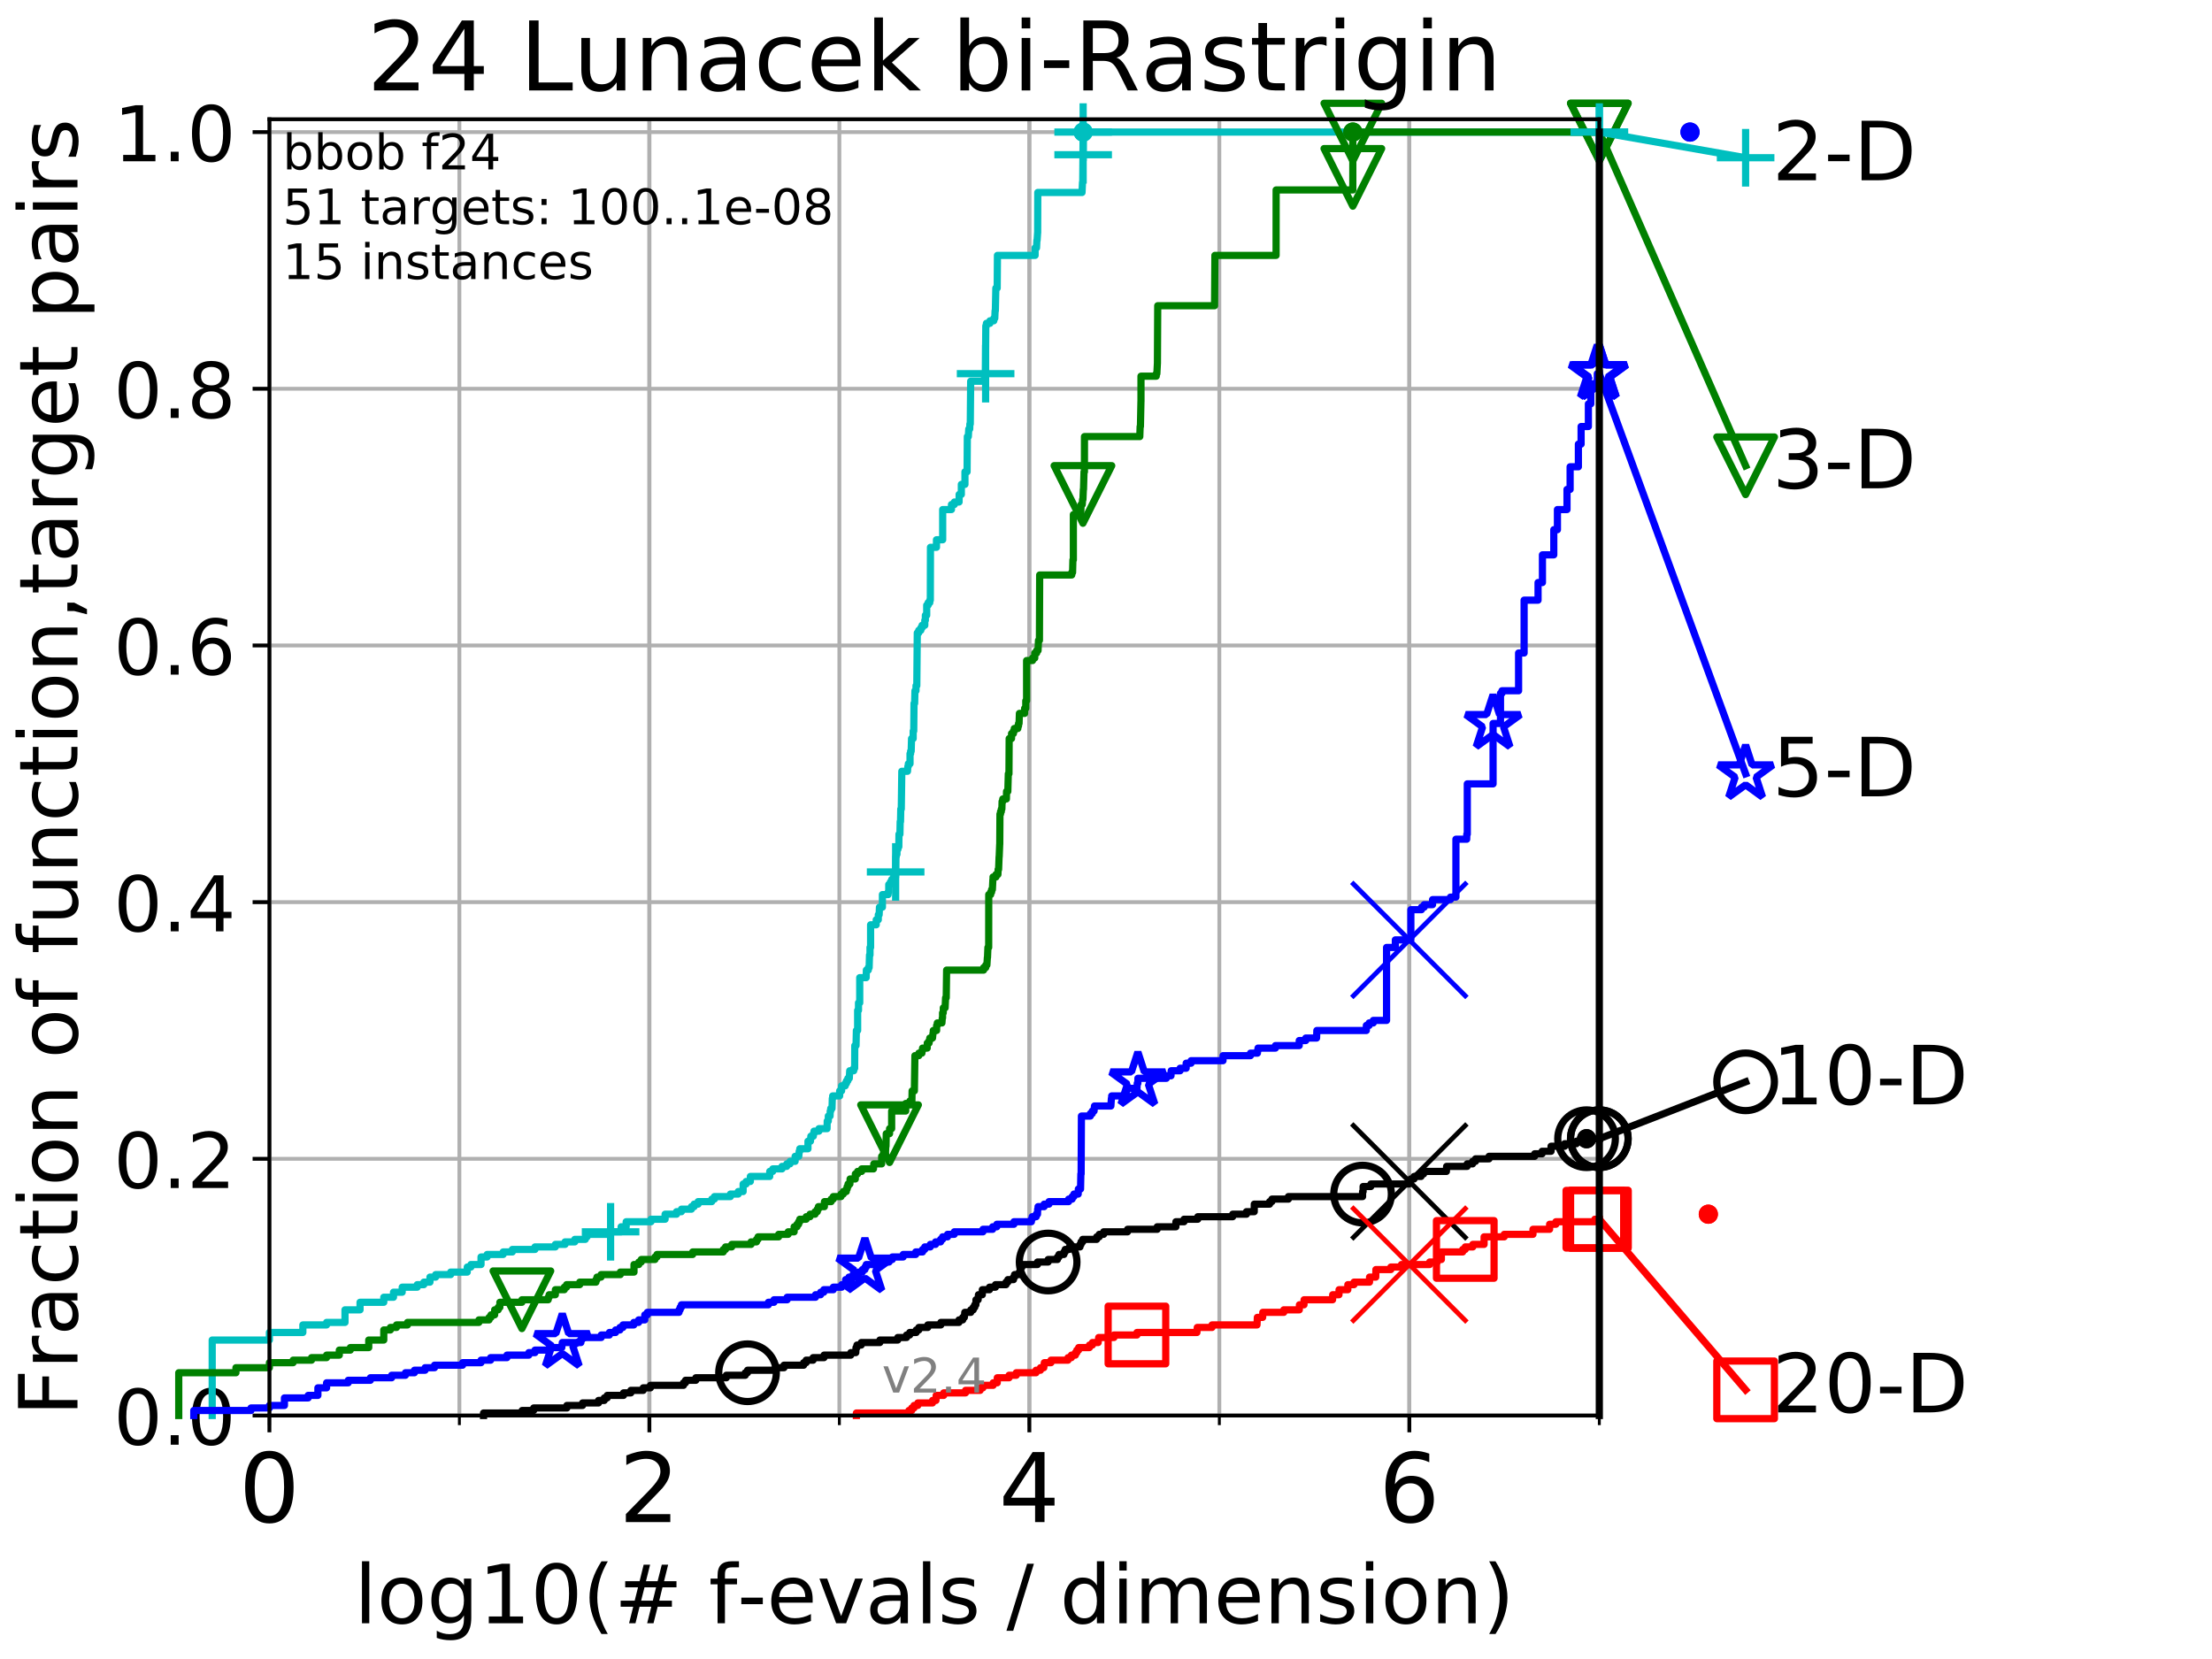 <?xml version="1.0" encoding="utf-8" standalone="no"?>
<!DOCTYPE svg PUBLIC "-//W3C//DTD SVG 1.1//EN"
  "http://www.w3.org/Graphics/SVG/1.1/DTD/svg11.dtd">
<!-- Created with matplotlib (http://matplotlib.org/) -->
<svg height="345.6pt" version="1.1" viewBox="0 0 460.8 345.6" width="460.8pt" xmlns="http://www.w3.org/2000/svg" xmlns:xlink="http://www.w3.org/1999/xlink">
 <defs>
  <style type="text/css">
*{stroke-linecap:butt;stroke-linejoin:round;}
  </style>
 </defs>
 <g id="figure_1">
  <g id="patch_1">
   <path d="M 0 345.6 
L 460.8 345.6 
L 460.8 0 
L 0 0 
z
" style="fill:#ffffff;"/>
  </g>
  <g id="axes_1">
   <g id="patch_2">
    <path d="M 56.12 294.88 
L 333.168 294.88 
L 333.168 24.84 
L 56.12 24.84 
z
" style="fill:#ffffff;"/>
   </g>
   <g id="matplotlib.axis_1">
    <g id="xtick_1">
     <g id="line2d_1">
      <path clip-path="url(#pc57474065a)" d="M 56.12 294.88 
L 56.12 24.84 
" style="fill:none;stroke:#b0b0b0;stroke-linecap:square;stroke-width:0.8;"/>
     </g>
     <g id="line2d_2">
      <defs>
       <path d="M 0 0 
L 0 3.5 
" id="me42511ced9" style="stroke:#000000;stroke-width:0.8;"/>
      </defs>
      <g>
       <use style="stroke:#000000;stroke-width:0.8;" x="56.12" xlink:href="#me42511ced9" y="294.88"/>
      </g>
     </g>
     <g id="text_1">
      <!-- 0 -->
      <defs>
       <path d="M 31.781 66.406 
Q 24.172 66.406 20.328 58.906 
Q 16.5 51.422 16.5 36.375 
Q 16.5 21.391 20.328 13.891 
Q 24.172 6.391 31.781 6.391 
Q 39.453 6.391 43.281 13.891 
Q 47.125 21.391 47.125 36.375 
Q 47.125 51.422 43.281 58.906 
Q 39.453 66.406 31.781 66.406 
z
M 31.781 74.219 
Q 44.047 74.219 50.516 64.516 
Q 56.984 54.828 56.984 36.375 
Q 56.984 17.969 50.516 8.266 
Q 44.047 -1.422 31.781 -1.422 
Q 19.531 -1.422 13.062 8.266 
Q 6.594 17.969 6.594 36.375 
Q 6.594 54.828 13.062 64.516 
Q 19.531 74.219 31.781 74.219 
z
" id="DejaVuSans-30"/>
      </defs>
      <g transform="translate(49.758 317.077)scale(0.2 -0.2)">
       <use xlink:href="#DejaVuSans-30"/>
      </g>
     </g>
    </g>
    <g id="xtick_2">
     <g id="line2d_3">
      <path clip-path="url(#pc57474065a)" d="M 135.277 294.88 
L 135.277 24.84 
" style="fill:none;stroke:#b0b0b0;stroke-linecap:square;stroke-width:0.8;"/>
     </g>
     <g id="line2d_4">
      <g>
       <use style="stroke:#000000;stroke-width:0.8;" x="135.277" xlink:href="#me42511ced9" y="294.88"/>
      </g>
     </g>
     <g id="text_2">
      <!-- 2 -->
      <defs>
       <path d="M 19.188 8.297 
L 53.609 8.297 
L 53.609 0 
L 7.328 0 
L 7.328 8.297 
Q 12.938 14.109 22.625 23.891 
Q 32.328 33.688 34.812 36.531 
Q 39.547 41.844 41.422 45.531 
Q 43.312 49.219 43.312 52.781 
Q 43.312 58.594 39.234 62.25 
Q 35.156 65.922 28.609 65.922 
Q 23.969 65.922 18.812 64.312 
Q 13.672 62.703 7.812 59.422 
L 7.812 69.391 
Q 13.766 71.781 18.938 73 
Q 24.125 74.219 28.422 74.219 
Q 39.75 74.219 46.484 68.547 
Q 53.219 62.891 53.219 53.422 
Q 53.219 48.922 51.531 44.891 
Q 49.859 40.875 45.406 35.406 
Q 44.188 33.984 37.641 27.219 
Q 31.109 20.453 19.188 8.297 
z
" id="DejaVuSans-32"/>
      </defs>
      <g transform="translate(128.914 317.077)scale(0.2 -0.2)">
       <use xlink:href="#DejaVuSans-32"/>
      </g>
     </g>
    </g>
    <g id="xtick_3">
     <g id="line2d_5">
      <path clip-path="url(#pc57474065a)" d="M 214.433 294.88 
L 214.433 24.84 
" style="fill:none;stroke:#b0b0b0;stroke-linecap:square;stroke-width:0.8;"/>
     </g>
     <g id="line2d_6">
      <g>
       <use style="stroke:#000000;stroke-width:0.8;" x="214.433" xlink:href="#me42511ced9" y="294.88"/>
      </g>
     </g>
     <g id="text_3">
      <!-- 4 -->
      <defs>
       <path d="M 37.797 64.312 
L 12.891 25.391 
L 37.797 25.391 
z
M 35.203 72.906 
L 47.609 72.906 
L 47.609 25.391 
L 58.016 25.391 
L 58.016 17.188 
L 47.609 17.188 
L 47.609 0 
L 37.797 0 
L 37.797 17.188 
L 4.891 17.188 
L 4.891 26.703 
z
" id="DejaVuSans-34"/>
      </defs>
      <g transform="translate(208.071 317.077)scale(0.2 -0.2)">
       <use xlink:href="#DejaVuSans-34"/>
      </g>
     </g>
    </g>
    <g id="xtick_4">
     <g id="line2d_7">
      <path clip-path="url(#pc57474065a)" d="M 293.59 294.88 
L 293.59 24.84 
" style="fill:none;stroke:#b0b0b0;stroke-linecap:square;stroke-width:0.8;"/>
     </g>
     <g id="line2d_8">
      <g>
       <use style="stroke:#000000;stroke-width:0.8;" x="293.59" xlink:href="#me42511ced9" y="294.88"/>
      </g>
     </g>
     <g id="text_4">
      <!-- 6 -->
      <defs>
       <path d="M 33.016 40.375 
Q 26.375 40.375 22.484 35.828 
Q 18.609 31.297 18.609 23.391 
Q 18.609 15.531 22.484 10.953 
Q 26.375 6.391 33.016 6.391 
Q 39.656 6.391 43.531 10.953 
Q 47.406 15.531 47.406 23.391 
Q 47.406 31.297 43.531 35.828 
Q 39.656 40.375 33.016 40.375 
z
M 52.594 71.297 
L 52.594 62.312 
Q 48.875 64.062 45.094 64.984 
Q 41.312 65.922 37.594 65.922 
Q 27.828 65.922 22.672 59.328 
Q 17.531 52.734 16.797 39.406 
Q 19.672 43.656 24.016 45.922 
Q 28.375 48.188 33.594 48.188 
Q 44.578 48.188 50.953 41.516 
Q 57.328 34.859 57.328 23.391 
Q 57.328 12.156 50.688 5.359 
Q 44.047 -1.422 33.016 -1.422 
Q 20.359 -1.422 13.672 8.266 
Q 6.984 17.969 6.984 36.375 
Q 6.984 53.656 15.188 63.938 
Q 23.391 74.219 37.203 74.219 
Q 40.922 74.219 44.703 73.484 
Q 48.484 72.75 52.594 71.297 
z
" id="DejaVuSans-36"/>
      </defs>
      <g transform="translate(287.227 317.077)scale(0.2 -0.2)">
       <use xlink:href="#DejaVuSans-36"/>
      </g>
     </g>
    </g>
    <g id="xtick_5">
     <g id="line2d_9">
      <path clip-path="url(#pc57474065a)" d="M 56.12 294.88 
L 56.12 24.84 
" style="fill:none;stroke:#b0b0b0;stroke-linecap:square;stroke-width:0.8;"/>
     </g>
     <g id="line2d_10">
      <defs>
       <path d="M 0 0 
L 0 2 
" id="md667818b97" style="stroke:#000000;stroke-width:0.6;"/>
      </defs>
      <g>
       <use style="stroke:#000000;stroke-width:0.6;" x="56.12" xlink:href="#md667818b97" y="294.88"/>
      </g>
     </g>
    </g>
    <g id="xtick_6">
     <g id="line2d_11">
      <path clip-path="url(#pc57474065a)" d="M 95.698 294.88 
L 95.698 24.84 
" style="fill:none;stroke:#b0b0b0;stroke-linecap:square;stroke-width:0.8;"/>
     </g>
     <g id="line2d_12">
      <g>
       <use style="stroke:#000000;stroke-width:0.6;" x="95.698" xlink:href="#md667818b97" y="294.88"/>
      </g>
     </g>
    </g>
    <g id="xtick_7">
     <g id="line2d_13">
      <path clip-path="url(#pc57474065a)" d="M 135.277 294.88 
L 135.277 24.84 
" style="fill:none;stroke:#b0b0b0;stroke-linecap:square;stroke-width:0.8;"/>
     </g>
     <g id="line2d_14">
      <g>
       <use style="stroke:#000000;stroke-width:0.6;" x="135.277" xlink:href="#md667818b97" y="294.88"/>
      </g>
     </g>
    </g>
    <g id="xtick_8">
     <g id="line2d_15">
      <path clip-path="url(#pc57474065a)" d="M 174.855 294.88 
L 174.855 24.84 
" style="fill:none;stroke:#b0b0b0;stroke-linecap:square;stroke-width:0.8;"/>
     </g>
     <g id="line2d_16">
      <g>
       <use style="stroke:#000000;stroke-width:0.6;" x="174.855" xlink:href="#md667818b97" y="294.88"/>
      </g>
     </g>
    </g>
    <g id="xtick_9">
     <g id="line2d_17">
      <path clip-path="url(#pc57474065a)" d="M 214.433 294.88 
L 214.433 24.84 
" style="fill:none;stroke:#b0b0b0;stroke-linecap:square;stroke-width:0.8;"/>
     </g>
     <g id="line2d_18">
      <g>
       <use style="stroke:#000000;stroke-width:0.6;" x="214.433" xlink:href="#md667818b97" y="294.88"/>
      </g>
     </g>
    </g>
    <g id="xtick_10">
     <g id="line2d_19">
      <path clip-path="url(#pc57474065a)" d="M 254.011 294.88 
L 254.011 24.84 
" style="fill:none;stroke:#b0b0b0;stroke-linecap:square;stroke-width:0.8;"/>
     </g>
     <g id="line2d_20">
      <g>
       <use style="stroke:#000000;stroke-width:0.6;" x="254.011" xlink:href="#md667818b97" y="294.88"/>
      </g>
     </g>
    </g>
    <g id="xtick_11">
     <g id="line2d_21">
      <path clip-path="url(#pc57474065a)" d="M 293.59 294.88 
L 293.59 24.84 
" style="fill:none;stroke:#b0b0b0;stroke-linecap:square;stroke-width:0.8;"/>
     </g>
     <g id="line2d_22">
      <g>
       <use style="stroke:#000000;stroke-width:0.6;" x="293.59" xlink:href="#md667818b97" y="294.88"/>
      </g>
     </g>
    </g>
    <g id="xtick_12">
     <g id="line2d_23">
      <path clip-path="url(#pc57474065a)" d="M 333.168 294.88 
L 333.168 24.84 
" style="fill:none;stroke:#b0b0b0;stroke-linecap:square;stroke-width:0.8;"/>
     </g>
     <g id="line2d_24">
      <g>
       <use style="stroke:#000000;stroke-width:0.6;" x="333.168" xlink:href="#md667818b97" y="294.88"/>
      </g>
     </g>
    </g>
    <g id="text_5">
     <!-- log10(# f-evals / dimension) -->
     <defs>
      <path d="M 9.422 75.984 
L 18.406 75.984 
L 18.406 0 
L 9.422 0 
z
" id="DejaVuSans-6c"/>
      <path d="M 30.609 48.391 
Q 23.391 48.391 19.188 42.75 
Q 14.984 37.109 14.984 27.297 
Q 14.984 17.484 19.156 11.844 
Q 23.344 6.203 30.609 6.203 
Q 37.797 6.203 41.984 11.859 
Q 46.188 17.531 46.188 27.297 
Q 46.188 37.016 41.984 42.703 
Q 37.797 48.391 30.609 48.391 
z
M 30.609 56 
Q 42.328 56 49.016 48.375 
Q 55.719 40.766 55.719 27.297 
Q 55.719 13.875 49.016 6.219 
Q 42.328 -1.422 30.609 -1.422 
Q 18.844 -1.422 12.172 6.219 
Q 5.516 13.875 5.516 27.297 
Q 5.516 40.766 12.172 48.375 
Q 18.844 56 30.609 56 
z
" id="DejaVuSans-6f"/>
      <path d="M 45.406 27.984 
Q 45.406 37.75 41.375 43.109 
Q 37.359 48.484 30.078 48.484 
Q 22.859 48.484 18.828 43.109 
Q 14.797 37.75 14.797 27.984 
Q 14.797 18.266 18.828 12.891 
Q 22.859 7.516 30.078 7.516 
Q 37.359 7.516 41.375 12.891 
Q 45.406 18.266 45.406 27.984 
z
M 54.391 6.781 
Q 54.391 -7.172 48.188 -13.984 
Q 42 -20.797 29.203 -20.797 
Q 24.469 -20.797 20.266 -20.094 
Q 16.062 -19.391 12.109 -17.922 
L 12.109 -9.188 
Q 16.062 -11.328 19.922 -12.344 
Q 23.781 -13.375 27.781 -13.375 
Q 36.625 -13.375 41.016 -8.766 
Q 45.406 -4.156 45.406 5.172 
L 45.406 9.625 
Q 42.625 4.781 38.281 2.391 
Q 33.938 0 27.875 0 
Q 17.828 0 11.672 7.656 
Q 5.516 15.328 5.516 27.984 
Q 5.516 40.672 11.672 48.328 
Q 17.828 56 27.875 56 
Q 33.938 56 38.281 53.609 
Q 42.625 51.219 45.406 46.391 
L 45.406 54.688 
L 54.391 54.688 
z
" id="DejaVuSans-67"/>
      <path d="M 12.406 8.297 
L 28.516 8.297 
L 28.516 63.922 
L 10.984 60.406 
L 10.984 69.391 
L 28.422 72.906 
L 38.281 72.906 
L 38.281 8.297 
L 54.391 8.297 
L 54.391 0 
L 12.406 0 
z
" id="DejaVuSans-31"/>
      <path d="M 31 75.875 
Q 24.469 64.656 21.281 53.656 
Q 18.109 42.672 18.109 31.391 
Q 18.109 20.125 21.312 9.062 
Q 24.516 -2 31 -13.188 
L 23.188 -13.188 
Q 15.875 -1.703 12.234 9.375 
Q 8.594 20.453 8.594 31.391 
Q 8.594 42.281 12.203 53.312 
Q 15.828 64.359 23.188 75.875 
z
" id="DejaVuSans-28"/>
      <path d="M 51.125 44 
L 36.922 44 
L 32.812 27.688 
L 47.125 27.688 
z
M 43.797 71.781 
L 38.719 51.516 
L 52.984 51.516 
L 58.109 71.781 
L 65.922 71.781 
L 60.891 51.516 
L 76.125 51.516 
L 76.125 44 
L 58.984 44 
L 54.984 27.688 
L 70.516 27.688 
L 70.516 20.219 
L 53.078 20.219 
L 48 0 
L 40.188 0 
L 45.219 20.219 
L 30.906 20.219 
L 25.875 0 
L 18.016 0 
L 23.094 20.219 
L 7.719 20.219 
L 7.719 27.688 
L 24.906 27.688 
L 29 44 
L 13.281 44 
L 13.281 51.516 
L 30.906 51.516 
L 35.891 71.781 
z
" id="DejaVuSans-23"/>
      <path id="DejaVuSans-20"/>
      <path d="M 37.109 75.984 
L 37.109 68.5 
L 28.516 68.5 
Q 23.688 68.5 21.797 66.547 
Q 19.922 64.594 19.922 59.516 
L 19.922 54.688 
L 34.719 54.688 
L 34.719 47.703 
L 19.922 47.703 
L 19.922 0 
L 10.891 0 
L 10.891 47.703 
L 2.297 47.703 
L 2.297 54.688 
L 10.891 54.688 
L 10.891 58.5 
Q 10.891 67.625 15.141 71.797 
Q 19.391 75.984 28.609 75.984 
z
" id="DejaVuSans-66"/>
      <path d="M 4.891 31.391 
L 31.203 31.391 
L 31.203 23.391 
L 4.891 23.391 
z
" id="DejaVuSans-2d"/>
      <path d="M 56.203 29.594 
L 56.203 25.203 
L 14.891 25.203 
Q 15.484 15.922 20.484 11.062 
Q 25.484 6.203 34.422 6.203 
Q 39.594 6.203 44.453 7.469 
Q 49.312 8.734 54.109 11.281 
L 54.109 2.781 
Q 49.266 0.734 44.188 -0.344 
Q 39.109 -1.422 33.891 -1.422 
Q 20.797 -1.422 13.156 6.188 
Q 5.516 13.812 5.516 26.812 
Q 5.516 40.234 12.766 48.109 
Q 20.016 56 32.328 56 
Q 43.359 56 49.781 48.891 
Q 56.203 41.797 56.203 29.594 
z
M 47.219 32.234 
Q 47.125 39.594 43.094 43.984 
Q 39.062 48.391 32.422 48.391 
Q 24.906 48.391 20.391 44.141 
Q 15.875 39.891 15.188 32.172 
z
" id="DejaVuSans-65"/>
      <path d="M 2.984 54.688 
L 12.5 54.688 
L 29.594 8.797 
L 46.688 54.688 
L 56.203 54.688 
L 35.688 0 
L 23.484 0 
z
" id="DejaVuSans-76"/>
      <path d="M 34.281 27.484 
Q 23.391 27.484 19.188 25 
Q 14.984 22.516 14.984 16.5 
Q 14.984 11.719 18.141 8.906 
Q 21.297 6.109 26.703 6.109 
Q 34.188 6.109 38.703 11.406 
Q 43.219 16.703 43.219 25.484 
L 43.219 27.484 
z
M 52.203 31.203 
L 52.203 0 
L 43.219 0 
L 43.219 8.297 
Q 40.141 3.328 35.547 0.953 
Q 30.953 -1.422 24.312 -1.422 
Q 15.922 -1.422 10.953 3.297 
Q 6 8.016 6 15.922 
Q 6 25.141 12.172 29.828 
Q 18.359 34.516 30.609 34.516 
L 43.219 34.516 
L 43.219 35.406 
Q 43.219 41.609 39.141 45 
Q 35.062 48.391 27.688 48.391 
Q 23 48.391 18.547 47.266 
Q 14.109 46.141 10.016 43.891 
L 10.016 52.203 
Q 14.938 54.109 19.578 55.047 
Q 24.219 56 28.609 56 
Q 40.484 56 46.344 49.844 
Q 52.203 43.703 52.203 31.203 
z
" id="DejaVuSans-61"/>
      <path d="M 44.281 53.078 
L 44.281 44.578 
Q 40.484 46.531 36.375 47.5 
Q 32.281 48.484 27.875 48.484 
Q 21.188 48.484 17.844 46.438 
Q 14.5 44.391 14.5 40.281 
Q 14.5 37.156 16.891 35.375 
Q 19.281 33.594 26.516 31.984 
L 29.594 31.297 
Q 39.156 29.25 43.188 25.516 
Q 47.219 21.781 47.219 15.094 
Q 47.219 7.469 41.188 3.016 
Q 35.156 -1.422 24.609 -1.422 
Q 20.219 -1.422 15.453 -0.562 
Q 10.688 0.297 5.422 2 
L 5.422 11.281 
Q 10.406 8.688 15.234 7.391 
Q 20.062 6.109 24.812 6.109 
Q 31.156 6.109 34.562 8.281 
Q 37.984 10.453 37.984 14.406 
Q 37.984 18.062 35.516 20.016 
Q 33.062 21.969 24.703 23.781 
L 21.578 24.516 
Q 13.234 26.266 9.516 29.906 
Q 5.812 33.547 5.812 39.891 
Q 5.812 47.609 11.281 51.797 
Q 16.75 56 26.812 56 
Q 31.781 56 36.172 55.266 
Q 40.578 54.547 44.281 53.078 
z
" id="DejaVuSans-73"/>
      <path d="M 25.391 72.906 
L 33.688 72.906 
L 8.297 -9.281 
L 0 -9.281 
z
" id="DejaVuSans-2f"/>
      <path d="M 45.406 46.391 
L 45.406 75.984 
L 54.391 75.984 
L 54.391 0 
L 45.406 0 
L 45.406 8.203 
Q 42.578 3.328 38.25 0.953 
Q 33.938 -1.422 27.875 -1.422 
Q 17.969 -1.422 11.734 6.484 
Q 5.516 14.406 5.516 27.297 
Q 5.516 40.188 11.734 48.094 
Q 17.969 56 27.875 56 
Q 33.938 56 38.25 53.625 
Q 42.578 51.266 45.406 46.391 
z
M 14.797 27.297 
Q 14.797 17.391 18.875 11.75 
Q 22.953 6.109 30.078 6.109 
Q 37.203 6.109 41.297 11.75 
Q 45.406 17.391 45.406 27.297 
Q 45.406 37.203 41.297 42.844 
Q 37.203 48.484 30.078 48.484 
Q 22.953 48.484 18.875 42.844 
Q 14.797 37.203 14.797 27.297 
z
" id="DejaVuSans-64"/>
      <path d="M 9.422 54.688 
L 18.406 54.688 
L 18.406 0 
L 9.422 0 
z
M 9.422 75.984 
L 18.406 75.984 
L 18.406 64.594 
L 9.422 64.594 
z
" id="DejaVuSans-69"/>
      <path d="M 52 44.188 
Q 55.375 50.25 60.062 53.125 
Q 64.75 56 71.094 56 
Q 79.641 56 84.281 50.016 
Q 88.922 44.047 88.922 33.016 
L 88.922 0 
L 79.891 0 
L 79.891 32.719 
Q 79.891 40.578 77.094 44.375 
Q 74.312 48.188 68.609 48.188 
Q 61.625 48.188 57.562 43.547 
Q 53.516 38.922 53.516 30.906 
L 53.516 0 
L 44.484 0 
L 44.484 32.719 
Q 44.484 40.625 41.703 44.406 
Q 38.922 48.188 33.109 48.188 
Q 26.219 48.188 22.156 43.531 
Q 18.109 38.875 18.109 30.906 
L 18.109 0 
L 9.078 0 
L 9.078 54.688 
L 18.109 54.688 
L 18.109 46.188 
Q 21.188 51.219 25.484 53.609 
Q 29.781 56 35.688 56 
Q 41.656 56 45.828 52.969 
Q 50 49.953 52 44.188 
z
" id="DejaVuSans-6d"/>
      <path d="M 54.891 33.016 
L 54.891 0 
L 45.906 0 
L 45.906 32.719 
Q 45.906 40.484 42.875 44.328 
Q 39.844 48.188 33.797 48.188 
Q 26.516 48.188 22.312 43.547 
Q 18.109 38.922 18.109 30.906 
L 18.109 0 
L 9.078 0 
L 9.078 54.688 
L 18.109 54.688 
L 18.109 46.188 
Q 21.344 51.125 25.703 53.562 
Q 30.078 56 35.797 56 
Q 45.219 56 50.047 50.172 
Q 54.891 44.344 54.891 33.016 
z
" id="DejaVuSans-6e"/>
      <path d="M 8.016 75.875 
L 15.828 75.875 
Q 23.141 64.359 26.781 53.312 
Q 30.422 42.281 30.422 31.391 
Q 30.422 20.453 26.781 9.375 
Q 23.141 -1.703 15.828 -13.188 
L 8.016 -13.188 
Q 14.5 -2 17.703 9.062 
Q 20.906 20.125 20.906 31.391 
Q 20.906 42.672 17.703 53.656 
Q 14.5 64.656 8.016 75.875 
z
" id="DejaVuSans-29"/>
     </defs>
     <g transform="translate(73.803 338.154)scale(0.17 -0.17)">
      <use xlink:href="#DejaVuSans-6c"/>
      <use x="27.783" xlink:href="#DejaVuSans-6f"/>
      <use x="88.965" xlink:href="#DejaVuSans-67"/>
      <use x="152.441" xlink:href="#DejaVuSans-31"/>
      <use x="216.064" xlink:href="#DejaVuSans-30"/>
      <use x="279.688" xlink:href="#DejaVuSans-28"/>
      <use x="318.701" xlink:href="#DejaVuSans-23"/>
      <use x="402.49" xlink:href="#DejaVuSans-20"/>
      <use x="434.277" xlink:href="#DejaVuSans-66"/>
      <use x="469.404" xlink:href="#DejaVuSans-2d"/>
      <use x="505.488" xlink:href="#DejaVuSans-65"/>
      <use x="567.012" xlink:href="#DejaVuSans-76"/>
      <use x="626.191" xlink:href="#DejaVuSans-61"/>
      <use x="687.471" xlink:href="#DejaVuSans-6c"/>
      <use x="715.254" xlink:href="#DejaVuSans-73"/>
      <use x="767.354" xlink:href="#DejaVuSans-20"/>
      <use x="799.141" xlink:href="#DejaVuSans-2f"/>
      <use x="832.832" xlink:href="#DejaVuSans-20"/>
      <use x="864.619" xlink:href="#DejaVuSans-64"/>
      <use x="928.096" xlink:href="#DejaVuSans-69"/>
      <use x="955.879" xlink:href="#DejaVuSans-6d"/>
      <use x="1053.291" xlink:href="#DejaVuSans-65"/>
      <use x="1114.814" xlink:href="#DejaVuSans-6e"/>
      <use x="1178.193" xlink:href="#DejaVuSans-73"/>
      <use x="1230.293" xlink:href="#DejaVuSans-69"/>
      <use x="1258.076" xlink:href="#DejaVuSans-6f"/>
      <use x="1319.258" xlink:href="#DejaVuSans-6e"/>
      <use x="1382.637" xlink:href="#DejaVuSans-29"/>
     </g>
    </g>
   </g>
   <g id="matplotlib.axis_2">
    <g id="ytick_1">
     <g id="line2d_25">
      <path clip-path="url(#pc57474065a)" d="M 56.12 294.88 
L 333.168 294.88 
" style="fill:none;stroke:#b0b0b0;stroke-linecap:square;stroke-width:0.8;"/>
     </g>
     <g id="line2d_26">
      <defs>
       <path d="M 0 0 
L -3.5 0 
" id="mcfef584c96" style="stroke:#000000;stroke-width:0.8;"/>
      </defs>
      <g>
       <use style="stroke:#000000;stroke-width:0.8;" x="56.12" xlink:href="#mcfef584c96" y="294.88"/>
      </g>
     </g>
     <g id="text_6">
      <!-- 0.0 -->
      <defs>
       <path d="M 10.688 12.406 
L 21 12.406 
L 21 0 
L 10.688 0 
z
" id="DejaVuSans-2e"/>
      </defs>
      <g transform="translate(23.675 300.959)scale(0.16 -0.16)">
       <use xlink:href="#DejaVuSans-30"/>
       <use x="63.623" xlink:href="#DejaVuSans-2e"/>
       <use x="95.41" xlink:href="#DejaVuSans-30"/>
      </g>
     </g>
    </g>
    <g id="ytick_2">
     <g id="line2d_27">
      <path clip-path="url(#pc57474065a)" d="M 56.12 241.407 
L 333.168 241.407 
" style="fill:none;stroke:#b0b0b0;stroke-linecap:square;stroke-width:0.8;"/>
     </g>
     <g id="line2d_28">
      <g>
       <use style="stroke:#000000;stroke-width:0.8;" x="56.12" xlink:href="#mcfef584c96" y="241.407"/>
      </g>
     </g>
     <g id="text_7">
      <!-- 0.2 -->
      <g transform="translate(23.675 247.485)scale(0.16 -0.16)">
       <use xlink:href="#DejaVuSans-30"/>
       <use x="63.623" xlink:href="#DejaVuSans-2e"/>
       <use x="95.41" xlink:href="#DejaVuSans-32"/>
      </g>
     </g>
    </g>
    <g id="ytick_3">
     <g id="line2d_29">
      <path clip-path="url(#pc57474065a)" d="M 56.12 187.933 
L 333.168 187.933 
" style="fill:none;stroke:#b0b0b0;stroke-linecap:square;stroke-width:0.8;"/>
     </g>
     <g id="line2d_30">
      <g>
       <use style="stroke:#000000;stroke-width:0.8;" x="56.12" xlink:href="#mcfef584c96" y="187.933"/>
      </g>
     </g>
     <g id="text_8">
      <!-- 0.4 -->
      <g transform="translate(23.675 194.012)scale(0.16 -0.16)">
       <use xlink:href="#DejaVuSans-30"/>
       <use x="63.623" xlink:href="#DejaVuSans-2e"/>
       <use x="95.41" xlink:href="#DejaVuSans-34"/>
      </g>
     </g>
    </g>
    <g id="ytick_4">
     <g id="line2d_31">
      <path clip-path="url(#pc57474065a)" d="M 56.12 134.46 
L 333.168 134.46 
" style="fill:none;stroke:#b0b0b0;stroke-linecap:square;stroke-width:0.8;"/>
     </g>
     <g id="line2d_32">
      <g>
       <use style="stroke:#000000;stroke-width:0.8;" x="56.12" xlink:href="#mcfef584c96" y="134.46"/>
      </g>
     </g>
     <g id="text_9">
      <!-- 0.6 -->
      <g transform="translate(23.675 140.539)scale(0.16 -0.16)">
       <use xlink:href="#DejaVuSans-30"/>
       <use x="63.623" xlink:href="#DejaVuSans-2e"/>
       <use x="95.41" xlink:href="#DejaVuSans-36"/>
      </g>
     </g>
    </g>
    <g id="ytick_5">
     <g id="line2d_33">
      <path clip-path="url(#pc57474065a)" d="M 56.12 80.987 
L 333.168 80.987 
" style="fill:none;stroke:#b0b0b0;stroke-linecap:square;stroke-width:0.8;"/>
     </g>
     <g id="line2d_34">
      <g>
       <use style="stroke:#000000;stroke-width:0.8;" x="56.12" xlink:href="#mcfef584c96" y="80.987"/>
      </g>
     </g>
     <g id="text_10">
      <!-- 0.8 -->
      <defs>
       <path d="M 31.781 34.625 
Q 24.75 34.625 20.719 30.859 
Q 16.703 27.094 16.703 20.516 
Q 16.703 13.922 20.719 10.156 
Q 24.75 6.391 31.781 6.391 
Q 38.812 6.391 42.859 10.172 
Q 46.922 13.969 46.922 20.516 
Q 46.922 27.094 42.891 30.859 
Q 38.875 34.625 31.781 34.625 
z
M 21.922 38.812 
Q 15.578 40.375 12.031 44.719 
Q 8.5 49.078 8.5 55.328 
Q 8.5 64.062 14.719 69.141 
Q 20.953 74.219 31.781 74.219 
Q 42.672 74.219 48.875 69.141 
Q 55.078 64.062 55.078 55.328 
Q 55.078 49.078 51.531 44.719 
Q 48 40.375 41.703 38.812 
Q 48.828 37.156 52.797 32.312 
Q 56.781 27.484 56.781 20.516 
Q 56.781 9.906 50.312 4.234 
Q 43.844 -1.422 31.781 -1.422 
Q 19.734 -1.422 13.25 4.234 
Q 6.781 9.906 6.781 20.516 
Q 6.781 27.484 10.781 32.312 
Q 14.797 37.156 21.922 38.812 
z
M 18.312 54.391 
Q 18.312 48.734 21.844 45.562 
Q 25.391 42.391 31.781 42.391 
Q 38.141 42.391 41.719 45.562 
Q 45.312 48.734 45.312 54.391 
Q 45.312 60.062 41.719 63.234 
Q 38.141 66.406 31.781 66.406 
Q 25.391 66.406 21.844 63.234 
Q 18.312 60.062 18.312 54.391 
z
" id="DejaVuSans-38"/>
      </defs>
      <g transform="translate(23.675 87.066)scale(0.16 -0.16)">
       <use xlink:href="#DejaVuSans-30"/>
       <use x="63.623" xlink:href="#DejaVuSans-2e"/>
       <use x="95.41" xlink:href="#DejaVuSans-38"/>
      </g>
     </g>
    </g>
    <g id="ytick_6">
     <g id="line2d_35">
      <path clip-path="url(#pc57474065a)" d="M 56.12 27.514 
L 333.168 27.514 
" style="fill:none;stroke:#b0b0b0;stroke-linecap:square;stroke-width:0.8;"/>
     </g>
     <g id="line2d_36">
      <g>
       <use style="stroke:#000000;stroke-width:0.8;" x="56.12" xlink:href="#mcfef584c96" y="27.514"/>
      </g>
     </g>
     <g id="text_11">
      <!-- 1.0 -->
      <g transform="translate(23.675 33.592)scale(0.16 -0.16)">
       <use xlink:href="#DejaVuSans-31"/>
       <use x="63.623" xlink:href="#DejaVuSans-2e"/>
       <use x="95.41" xlink:href="#DejaVuSans-30"/>
      </g>
     </g>
    </g>
    <g id="text_12">
     <!-- Fraction of function,target pairs -->
     <defs>
      <path d="M 9.812 72.906 
L 51.703 72.906 
L 51.703 64.594 
L 19.672 64.594 
L 19.672 43.109 
L 48.578 43.109 
L 48.578 34.812 
L 19.672 34.812 
L 19.672 0 
L 9.812 0 
z
" id="DejaVuSans-46"/>
      <path d="M 41.109 46.297 
Q 39.594 47.172 37.812 47.578 
Q 36.031 48 33.891 48 
Q 26.266 48 22.188 43.047 
Q 18.109 38.094 18.109 28.812 
L 18.109 0 
L 9.078 0 
L 9.078 54.688 
L 18.109 54.688 
L 18.109 46.188 
Q 20.953 51.172 25.484 53.578 
Q 30.031 56 36.531 56 
Q 37.453 56 38.578 55.875 
Q 39.703 55.766 41.062 55.516 
z
" id="DejaVuSans-72"/>
      <path d="M 48.781 52.594 
L 48.781 44.188 
Q 44.969 46.297 41.141 47.344 
Q 37.312 48.391 33.406 48.391 
Q 24.656 48.391 19.812 42.844 
Q 14.984 37.312 14.984 27.297 
Q 14.984 17.281 19.812 11.734 
Q 24.656 6.203 33.406 6.203 
Q 37.312 6.203 41.141 7.25 
Q 44.969 8.297 48.781 10.406 
L 48.781 2.094 
Q 45.016 0.344 40.984 -0.531 
Q 36.969 -1.422 32.422 -1.422 
Q 20.062 -1.422 12.781 6.344 
Q 5.516 14.109 5.516 27.297 
Q 5.516 40.672 12.859 48.328 
Q 20.219 56 33.016 56 
Q 37.156 56 41.109 55.141 
Q 45.062 54.297 48.781 52.594 
z
" id="DejaVuSans-63"/>
      <path d="M 18.312 70.219 
L 18.312 54.688 
L 36.812 54.688 
L 36.812 47.703 
L 18.312 47.703 
L 18.312 18.016 
Q 18.312 11.328 20.141 9.422 
Q 21.969 7.516 27.594 7.516 
L 36.812 7.516 
L 36.812 0 
L 27.594 0 
Q 17.188 0 13.234 3.875 
Q 9.281 7.766 9.281 18.016 
L 9.281 47.703 
L 2.688 47.703 
L 2.688 54.688 
L 9.281 54.688 
L 9.281 70.219 
z
" id="DejaVuSans-74"/>
      <path d="M 8.5 21.578 
L 8.5 54.688 
L 17.484 54.688 
L 17.484 21.922 
Q 17.484 14.156 20.5 10.266 
Q 23.531 6.391 29.594 6.391 
Q 36.859 6.391 41.078 11.031 
Q 45.312 15.672 45.312 23.688 
L 45.312 54.688 
L 54.297 54.688 
L 54.297 0 
L 45.312 0 
L 45.312 8.406 
Q 42.047 3.422 37.719 1 
Q 33.406 -1.422 27.688 -1.422 
Q 18.266 -1.422 13.375 4.438 
Q 8.5 10.297 8.5 21.578 
z
M 31.109 56 
z
" id="DejaVuSans-75"/>
      <path d="M 11.719 12.406 
L 22.016 12.406 
L 22.016 4 
L 14.016 -11.625 
L 7.719 -11.625 
L 11.719 4 
z
" id="DejaVuSans-2c"/>
      <path d="M 18.109 8.203 
L 18.109 -20.797 
L 9.078 -20.797 
L 9.078 54.688 
L 18.109 54.688 
L 18.109 46.391 
Q 20.953 51.266 25.266 53.625 
Q 29.594 56 35.594 56 
Q 45.562 56 51.781 48.094 
Q 58.016 40.188 58.016 27.297 
Q 58.016 14.406 51.781 6.484 
Q 45.562 -1.422 35.594 -1.422 
Q 29.594 -1.422 25.266 0.953 
Q 20.953 3.328 18.109 8.203 
z
M 48.688 27.297 
Q 48.688 37.203 44.609 42.844 
Q 40.531 48.484 33.406 48.484 
Q 26.266 48.484 22.188 42.844 
Q 18.109 37.203 18.109 27.297 
Q 18.109 17.391 22.188 11.75 
Q 26.266 6.109 33.406 6.109 
Q 40.531 6.109 44.609 11.75 
Q 48.688 17.391 48.688 27.297 
z
" id="DejaVuSans-70"/>
     </defs>
     <g transform="translate(16.14 294.999)rotate(-90)scale(0.17 -0.17)">
      <use xlink:href="#DejaVuSans-46"/>
      <use x="57.41" xlink:href="#DejaVuSans-72"/>
      <use x="98.523" xlink:href="#DejaVuSans-61"/>
      <use x="159.803" xlink:href="#DejaVuSans-63"/>
      <use x="214.783" xlink:href="#DejaVuSans-74"/>
      <use x="253.992" xlink:href="#DejaVuSans-69"/>
      <use x="281.775" xlink:href="#DejaVuSans-6f"/>
      <use x="342.957" xlink:href="#DejaVuSans-6e"/>
      <use x="406.336" xlink:href="#DejaVuSans-20"/>
      <use x="438.123" xlink:href="#DejaVuSans-6f"/>
      <use x="499.305" xlink:href="#DejaVuSans-66"/>
      <use x="534.51" xlink:href="#DejaVuSans-20"/>
      <use x="566.297" xlink:href="#DejaVuSans-66"/>
      <use x="601.502" xlink:href="#DejaVuSans-75"/>
      <use x="664.881" xlink:href="#DejaVuSans-6e"/>
      <use x="728.26" xlink:href="#DejaVuSans-63"/>
      <use x="783.24" xlink:href="#DejaVuSans-74"/>
      <use x="822.449" xlink:href="#DejaVuSans-69"/>
      <use x="850.232" xlink:href="#DejaVuSans-6f"/>
      <use x="911.414" xlink:href="#DejaVuSans-6e"/>
      <use x="974.793" xlink:href="#DejaVuSans-2c"/>
      <use x="1006.58" xlink:href="#DejaVuSans-74"/>
      <use x="1045.789" xlink:href="#DejaVuSans-61"/>
      <use x="1107.068" xlink:href="#DejaVuSans-72"/>
      <use x="1148.166" xlink:href="#DejaVuSans-67"/>
      <use x="1211.643" xlink:href="#DejaVuSans-65"/>
      <use x="1273.166" xlink:href="#DejaVuSans-74"/>
      <use x="1312.375" xlink:href="#DejaVuSans-20"/>
      <use x="1344.162" xlink:href="#DejaVuSans-70"/>
      <use x="1407.639" xlink:href="#DejaVuSans-61"/>
      <use x="1468.918" xlink:href="#DejaVuSans-69"/>
      <use x="1496.701" xlink:href="#DejaVuSans-72"/>
      <use x="1537.814" xlink:href="#DejaVuSans-73"/>
     </g>
    </g>
   </g>
   <g id="line2d_37">
    <defs>
     <path d="M 0 1.5 
C 0.398 1.5 0.779 1.342 1.061 1.061 
C 1.342 0.779 1.5 0.398 1.5 0 
C 1.5 -0.398 1.342 -0.779 1.061 -1.061 
C 0.779 -1.342 0.398 -1.5 0 -1.5 
C -0.398 -1.5 -0.779 -1.342 -1.061 -1.061 
C -1.342 -0.779 -1.5 -0.398 -1.5 0 
C -1.5 0.398 -1.342 0.779 -1.061 1.061 
C -0.779 1.342 -0.398 1.5 0 1.5 
z
" id="mc25e55d264" style="stroke:#00bfbf;"/>
    </defs>
    <g>
     <use style="fill:#00bfbf;stroke:#00bfbf;" x="225.64" xlink:href="#mc25e55d264" y="27.514"/>
     <use style="fill:#00bfbf;stroke:#00bfbf;" x="225.64" xlink:href="#mc25e55d264" y="27.514"/>
    </g>
   </g>
   <g id="line2d_38">
    <path d="M 44.206 294.88 
L 44.206 279.153 
L 56.12 279.153 
L 56.12 277.58 
L 63.089 277.58 
L 63.089 276.007 
L 68.034 276.007 
L 68.034 275.483 
L 71.87 275.483 
L 71.87 272.862 
L 75.004 272.862 
L 75.004 271.289 
L 79.949 271.289 
L 79.949 270.24 
L 81.973 270.24 
L 81.973 269.192 
L 83.784 269.192 
L 83.784 268.143 
L 86.918 268.143 
L 86.918 267.619 
L 88.294 267.619 
L 88.294 267.095 
L 89.568 267.095 
L 89.568 266.046 
L 90.753 266.046 
L 90.753 265.522 
L 93.887 265.522 
L 93.887 264.998 
L 97.337 264.998 
L 97.337 263.949 
L 98.101 263.949 
L 98.101 263.425 
L 100.208 263.425 
L 100.208 261.852 
L 101.482 261.852 
L 101.482 261.328 
L 104.819 261.328 
L 104.819 260.804 
L 106.731 260.804 
L 106.731 260.28 
L 111.448 260.28 
L 111.448 259.755 
L 115.691 259.755 
L 115.691 259.231 
L 117.716 259.231 
L 117.716 258.707 
L 119.74 258.707 
L 119.74 258.183 
L 121.929 258.183 
L 121.929 257.658 
L 122.299 257.658 
L 122.299 257.134 
L 127.198 257.134 
L 127.198 256.61 
L 129.39 256.61 
L 129.39 255.561 
L 130.446 255.561 
L 130.446 254.513 
L 135.617 254.513 
L 135.617 253.989 
L 138.553 253.989 
L 138.553 252.94 
L 140.937 252.94 
L 140.937 252.416 
L 141.957 252.416 
L 141.957 251.892 
L 144.04 251.892 
L 144.04 251.367 
L 144.598 251.367 
L 144.598 250.843 
L 145.428 250.843 
L 145.428 250.319 
L 148.273 250.319 
L 148.273 249.795 
L 148.829 249.795 
L 148.829 249.27 
L 152.157 249.27 
L 152.157 248.746 
L 153.784 248.746 
L 153.784 248.222 
L 154.807 248.222 
L 154.807 246.649 
L 155.43 246.649 
L 155.43 246.125 
L 156.312 246.125 
L 156.312 245.076 
L 160.348 245.076 
L 160.348 244.028 
L 160.976 244.028 
L 160.976 243.504 
L 162.906 243.504 
L 162.906 242.979 
L 163.893 242.979 
L 163.893 242.455 
L 164.579 242.455 
L 164.579 241.931 
L 165.639 241.931 
L 165.639 240.882 
L 166.401 240.882 
L 166.485 239.834 
L 166.61 239.834 
L 166.61 239.31 
L 168.314 239.31 
L 168.314 237.737 
L 168.834 237.737 
L 168.919 236.689 
L 169.434 236.689 
L 169.434 236.164 
L 169.574 236.164 
L 169.574 235.64 
L 170.606 235.64 
L 170.606 235.116 
L 172.292 235.116 
L 172.322 233.543 
L 172.55 233.543 
L 172.55 232.495 
L 172.919 232.495 
L 172.948 231.446 
L 173.053 231.446 
L 173.053 230.922 
L 173.319 230.922 
L 173.384 228.825 
L 173.459 228.825 
L 173.459 228.301 
L 174.915 228.301 
L 174.915 227.252 
L 175.321 227.252 
L 175.321 226.204 
L 176.074 226.204 
L 176.074 225.679 
L 176.344 225.679 
L 176.344 225.155 
L 176.625 225.155 
L 176.625 224.631 
L 176.925 224.631 
L 177.009 223.058 
L 177.845 223.058 
L 177.845 222.534 
L 178.039 222.534 
L 178.067 217.816 
L 178.329 217.816 
L 178.399 214.67 
L 178.663 214.67 
L 178.663 210.476 
L 178.841 210.476 
L 178.841 208.903 
L 179.098 208.903 
L 179.098 203.661 
L 180.441 203.661 
L 180.478 202.088 
L 180.882 202.088 
L 180.882 201.564 
L 181.057 201.564 
L 181.135 198.943 
L 181.236 198.943 
L 181.236 197.37 
L 181.36 197.37 
L 181.36 192.652 
L 182.531 192.652 
L 182.531 191.603 
L 182.966 191.603 
L 182.966 190.555 
L 183.142 190.555 
L 183.205 188.982 
L 183.823 188.982 
L 183.823 186.361 
L 185.011 186.361 
L 185.011 185.836 
L 185.143 185.836 
L 185.143 184.264 
L 185.489 184.264 
L 185.489 183.739 
L 185.76 183.739 
L 185.76 183.215 
L 186.126 183.215 
L 186.126 182.691 
L 186.566 182.691 
L 186.622 178.497 
L 186.692 178.497 
L 186.692 177.973 
L 186.855 177.973 
L 186.855 176.924 
L 187.055 176.924 
L 187.055 176.4 
L 187.24 176.4 
L 187.273 173.779 
L 187.472 173.779 
L 187.522 171.158 
L 187.595 171.158 
L 187.645 168.536 
L 187.754 168.536 
L 187.864 160.673 
L 189.048 160.673 
L 189.127 159.624 
L 189.224 159.624 
L 189.224 159.1 
L 189.574 159.1 
L 189.574 157.003 
L 189.698 157.003 
L 189.698 156.479 
L 189.817 156.479 
L 189.892 153.857 
L 190.233 153.857 
L 190.233 152.285 
L 190.348 152.285 
L 190.408 146.518 
L 190.536 146.518 
L 190.601 143.897 
L 190.82 143.897 
L 190.82 142.848 
L 190.985 142.848 
L 191.086 131.839 
L 191.388 131.839 
L 191.388 131.315 
L 191.822 131.315 
L 191.822 130.79 
L 192.083 130.79 
L 192.083 130.266 
L 192.651 130.266 
L 192.651 129.218 
L 192.769 129.218 
L 192.769 128.169 
L 193.049 128.169 
L 193.049 126.072 
L 193.347 126.072 
L 193.347 125.548 
L 193.69 125.548 
L 193.69 125.024 
L 193.804 125.024 
L 193.833 114.015 
L 195.085 114.015 
L 195.085 112.442 
L 196.378 112.442 
L 196.378 106.151 
L 198.206 106.151 
L 198.206 105.102 
L 198.814 105.102 
L 198.814 104.578 
L 199.794 104.578 
L 199.806 103.005 
L 200.265 103.005 
L 200.265 100.908 
L 201.018 100.908 
L 201.018 98.287 
L 201.461 98.287 
L 201.512 90.948 
L 201.722 90.948 
L 201.81 89.375 
L 202.01 89.375 
L 202.04 88.326 
L 202.126 88.326 
L 202.21 79.414 
L 205.023 79.414 
L 205.023 78.89 
L 205.273 78.89 
L 205.361 67.881 
L 205.489 67.881 
L 205.489 67.356 
L 206.223 67.356 
L 206.223 66.832 
L 207.023 66.832 
L 207.023 66.308 
L 207.23 66.308 
L 207.298 64.735 
L 207.349 64.735 
L 207.452 60.017 
L 207.734 60.017 
L 207.785 53.202 
L 215.631 53.202 
L 215.631 51.629 
L 215.927 51.629 
L 216.005 50.056 
L 216.048 50.056 
L 216.152 48.484 
L 216.164 48.484 
L 216.19 40.096 
L 225.408 40.096 
L 225.504 37.999 
L 225.555 37.999 
L 225.64 27.514 
L 333.168 27.514 
L 333.168 27.514 
" style="fill:none;stroke:#00bfbf;stroke-linecap:square;stroke-width:1.5;"/>
   </g>
   <g id="line2d_39">
    <defs>
     <path d="M -6 0 
L 6 0 
M 0 6 
L 0 -6 
" id="m11d7369730" style="stroke:#00bfbf;stroke-width:1.5;"/>
    </defs>
    <g>
     <use style="fill-opacity:0;stroke:#00bfbf;stroke-width:1.5;" x="127.198" xlink:href="#m11d7369730" y="256.61"/>
     <use style="fill-opacity:0;stroke:#00bfbf;stroke-width:1.5;" x="186.579" xlink:href="#m11d7369730" y="181.642"/>
     <use style="fill-opacity:0;stroke:#00bfbf;stroke-width:1.5;" x="205.322" xlink:href="#m11d7369730" y="77.841"/>
     <use style="fill-opacity:0;stroke:#00bfbf;stroke-width:1.5;" x="225.64" xlink:href="#m11d7369730" y="32.232"/>
     <use style="fill-opacity:0;stroke:#00bfbf;stroke-width:1.5;" x="225.64" xlink:href="#m11d7369730" y="27.514"/>
     <use style="fill-opacity:0;stroke:#00bfbf;stroke-width:1.5;" x="333.168" xlink:href="#m11d7369730" y="27.514"/>
    </g>
   </g>
   <g id="line2d_40">
    <path style="fill:none;stroke:#00bfbf;stroke-linecap:square;stroke-width:1.5;"/>
    <g/>
   </g>
   <g id="line2d_41">
    <defs>
     <path d="M 0 1.5 
C 0.398 1.5 0.779 1.342 1.061 1.061 
C 1.342 0.779 1.5 0.398 1.5 0 
C 1.5 -0.398 1.342 -0.779 1.061 -1.061 
C 0.779 -1.342 0.398 -1.5 0 -1.5 
C -0.398 -1.5 -0.779 -1.342 -1.061 -1.061 
C -1.342 -0.779 -1.5 -0.398 -1.5 0 
C -1.5 0.398 -1.342 0.779 -1.061 1.061 
C -0.779 1.342 -0.398 1.5 0 1.5 
z
" id="m7a010f55a7" style="stroke:#008000;"/>
    </defs>
    <g>
     <use style="fill:#008000;stroke:#008000;" x="281.821" xlink:href="#m7a010f55a7" y="27.514"/>
     <use style="fill:#008000;stroke:#008000;" x="281.821" xlink:href="#m7a010f55a7" y="27.514"/>
    </g>
   </g>
   <g id="line2d_42">
    <path d="M 37.236 294.88 
L 37.236 285.968 
L 49.151 285.968 
L 49.151 284.919 
L 56.12 284.919 
L 56.12 283.871 
L 61.065 283.871 
L 61.065 283.347 
L 64.9 283.347 
L 64.9 282.822 
L 68.034 282.822 
L 68.034 282.298 
L 70.684 282.298 
L 70.684 281.25 
L 72.979 281.25 
L 72.979 280.725 
L 76.815 280.725 
L 76.815 279.153 
L 79.949 279.153 
L 79.949 277.056 
L 81.324 277.056 
L 81.324 276.531 
L 82.598 276.531 
L 82.598 276.007 
L 84.893 276.007 
L 84.893 275.483 
L 99.761 275.483 
L 99.761 274.959 
L 101.886 274.959 
L 101.886 274.434 
L 102.281 274.434 
L 102.281 273.91 
L 103.045 273.91 
L 103.045 272.862 
L 103.777 272.862 
L 103.777 272.337 
L 104.131 272.337 
L 104.131 271.289 
L 108.722 271.289 
L 108.722 270.765 
L 114.196 270.765 
L 114.196 270.24 
L 114.39 270.24 
L 114.39 269.716 
L 115.691 269.716 
L 115.691 268.668 
L 117.556 268.668 
L 117.556 268.143 
L 118.031 268.143 
L 118.031 267.619 
L 120.77 267.619 
L 120.77 267.095 
L 124.146 267.095 
L 124.146 266.571 
L 124.364 266.571 
L 124.364 266.046 
L 125.208 266.046 
L 125.208 265.522 
L 129.227 265.522 
L 129.227 264.998 
L 132.074 264.998 
L 132.074 263.425 
L 133.079 263.425 
L 133.079 262.901 
L 133.592 262.901 
L 133.592 262.377 
L 136.44 262.377 
L 136.44 261.852 
L 136.863 261.852 
L 136.863 261.328 
L 144.296 261.328 
L 144.296 260.804 
L 150.679 260.804 
L 150.679 260.28 
L 151.141 260.28 
L 151.141 259.755 
L 152.434 259.755 
L 152.434 259.231 
L 156.463 259.231 
L 156.463 258.707 
L 157.594 258.707 
L 157.594 258.183 
L 157.919 258.183 
L 157.919 257.658 
L 162.203 257.658 
L 162.203 257.134 
L 164.189 257.134 
L 164.189 256.61 
L 165.432 256.61 
L 165.432 255.561 
L 166.027 255.561 
L 166.027 255.037 
L 166.368 255.037 
L 166.368 254.513 
L 166.61 254.513 
L 166.61 253.989 
L 167.946 253.989 
L 167.946 253.464 
L 168.74 253.464 
L 168.74 252.94 
L 169.795 252.94 
L 169.795 252.416 
L 170.258 252.416 
L 170.258 251.892 
L 170.488 251.892 
L 170.488 251.367 
L 171.735 251.367 
L 171.748 250.319 
L 173.145 250.319 
L 173.145 249.795 
L 173.589 249.795 
L 173.589 249.27 
L 175.201 249.27 
L 175.201 248.746 
L 175.672 248.746 
L 175.672 248.222 
L 176.299 248.222 
L 176.299 247.698 
L 176.483 247.698 
L 176.483 247.173 
L 176.669 247.173 
L 176.669 246.649 
L 177.052 246.649 
L 177.087 245.601 
L 178.179 245.601 
L 178.179 244.552 
L 178.654 244.552 
L 178.654 244.028 
L 179.501 244.028 
L 179.501 243.504 
L 181.957 243.504 
L 182.029 242.455 
L 183.666 242.455 
L 183.666 240.882 
L 183.996 240.882 
L 183.996 240.358 
L 184.448 240.358 
L 184.523 238.785 
L 184.569 238.785 
L 184.621 236.164 
L 185.311 236.164 
L 185.311 235.116 
L 185.748 235.116 
L 185.748 231.446 
L 188.681 231.446 
L 188.681 229.873 
L 189.551 229.873 
L 189.551 229.349 
L 189.967 229.349 
L 190.008 227.252 
L 190.483 227.252 
L 190.591 219.913 
L 191.406 219.913 
L 191.406 219.388 
L 192.054 219.388 
L 192.054 218.864 
L 192.184 218.864 
L 192.184 218.34 
L 193.156 218.34 
L 193.164 217.291 
L 193.543 217.291 
L 193.543 216.767 
L 193.691 216.767 
L 193.691 216.243 
L 194.26 216.243 
L 194.365 215.194 
L 194.42 215.194 
L 194.42 214.67 
L 195.116 214.67 
L 195.116 213.622 
L 195.257 213.622 
L 195.257 213.097 
L 196.222 213.097 
L 196.298 212.049 
L 196.35 212.049 
L 196.35 211 
L 196.493 211 
L 196.507 209.952 
L 196.882 209.952 
L 196.982 207.855 
L 197.117 207.855 
L 197.199 202.088 
L 204.907 202.088 
L 204.907 201.564 
L 205.349 201.564 
L 205.349 201.04 
L 205.589 201.04 
L 205.685 199.467 
L 205.715 199.467 
L 205.801 197.37 
L 205.962 197.37 
L 205.973 186.361 
L 206.373 186.361 
L 206.373 185.836 
L 206.57 185.836 
L 206.57 185.312 
L 206.731 185.312 
L 206.835 183.215 
L 206.865 183.215 
L 206.865 182.691 
L 207.481 182.691 
L 207.481 182.167 
L 207.885 182.167 
L 207.929 181.118 
L 208.027 181.118 
L 208.127 178.497 
L 208.147 178.497 
L 208.256 175.876 
L 208.267 175.876 
L 208.308 169.585 
L 208.429 169.585 
L 208.429 169.061 
L 208.592 169.061 
L 208.592 168.536 
L 208.71 168.536 
L 208.75 166.964 
L 208.898 166.964 
L 208.898 166.439 
L 209.652 166.439 
L 209.682 164.867 
L 209.948 164.867 
L 210.05 161.197 
L 210.183 161.197 
L 210.227 153.857 
L 210.721 153.857 
L 210.721 152.809 
L 211.111 152.809 
L 211.111 152.285 
L 211.291 152.285 
L 211.291 151.76 
L 212.033 151.76 
L 212.033 151.236 
L 212.178 151.236 
L 212.178 150.712 
L 212.292 150.712 
L 212.36 148.615 
L 213.447 148.615 
L 213.447 147.566 
L 213.688 147.566 
L 213.688 145.994 
L 213.859 145.994 
L 213.859 137.606 
L 215.097 137.606 
L 215.097 137.081 
L 215.558 137.081 
L 215.558 136.033 
L 215.954 136.033 
L 215.954 135.509 
L 216.247 135.509 
L 216.334 133.412 
L 216.531 133.412 
L 216.583 119.781 
L 223.261 119.781 
L 223.261 119.257 
L 223.439 119.257 
L 223.505 116.636 
L 223.6 116.636 
L 223.6 107.199 
L 225.131 107.199 
L 225.214 105.102 
L 225.454 105.102 
L 225.526 104.054 
L 225.596 104.054 
L 225.681 101.957 
L 225.714 101.957 
L 225.819 98.287 
L 225.908 98.287 
L 225.915 90.948 
L 237.439 90.948 
L 237.511 88.851 
L 237.571 88.851 
L 237.68 83.608 
L 237.688 83.608 
L 237.688 78.366 
L 240.869 78.366 
L 240.869 77.841 
L 240.998 77.841 
L 241.106 75.744 
L 241.113 75.744 
L 241.177 63.687 
L 253.017 63.687 
L 253.087 53.202 
L 265.833 53.202 
L 265.842 39.571 
L 281.814 39.571 
L 281.821 27.514 
L 333.168 27.514 
L 333.168 27.514 
" style="fill:none;stroke:#008000;stroke-linecap:square;stroke-width:1.5;"/>
   </g>
   <g id="line2d_43">
    <defs>
     <path d="M -0 6 
L 6 -6 
L -6 -6 
z
" id="me5b50feff0" style="stroke:#008000;stroke-linejoin:miter;stroke-width:1.5;"/>
    </defs>
    <g>
     <use style="fill-opacity:0;stroke:#008000;stroke-linejoin:miter;stroke-width:1.5;" x="108.722" xlink:href="#me5b50feff0" y="270.765"/>
     <use style="fill-opacity:0;stroke:#008000;stroke-linejoin:miter;stroke-width:1.5;" x="185.311" xlink:href="#me5b50feff0" y="236.164"/>
     <use style="fill-opacity:0;stroke:#008000;stroke-linejoin:miter;stroke-width:1.5;" x="225.596" xlink:href="#me5b50feff0" y="103.005"/>
     <use style="fill-opacity:0;stroke:#008000;stroke-linejoin:miter;stroke-width:1.5;" x="281.821" xlink:href="#me5b50feff0" y="36.95"/>
     <use style="fill-opacity:0;stroke:#008000;stroke-linejoin:miter;stroke-width:1.5;" x="281.821" xlink:href="#me5b50feff0" y="27.514"/>
     <use style="fill-opacity:0;stroke:#008000;stroke-linejoin:miter;stroke-width:1.5;" x="333.168" xlink:href="#me5b50feff0" y="27.514"/>
    </g>
   </g>
   <g id="line2d_44">
    <path style="fill:none;stroke:#008000;stroke-linecap:square;stroke-width:1.5;"/>
    <g/>
   </g>
   <g id="line2d_45">
    <defs>
     <path d="M 0 1.5 
C 0.398 1.5 0.779 1.342 1.061 1.061 
C 1.342 0.779 1.5 0.398 1.5 0 
C 1.5 -0.398 1.342 -0.779 1.061 -1.061 
C 0.779 -1.342 0.398 -1.5 0 -1.5 
C -0.398 -1.5 -0.779 -1.342 -1.061 -1.061 
C -1.342 -0.779 -1.5 -0.398 -1.5 0 
C -1.5 0.398 -1.342 0.779 -1.061 1.061 
C -0.779 1.342 -0.398 1.5 0 1.5 
z
" id="m153aa67263" style="stroke:#0000ff;"/>
    </defs>
    <g>
     <use style="fill:#0000ff;stroke:#0000ff;" x="352.062" xlink:href="#m153aa67263" y="27.514"/>
     <use style="fill:#0000ff;stroke:#0000ff;" x="352.062" xlink:href="#m153aa67263" y="27.514"/>
    </g>
   </g>
   <g id="line2d_46">
    <path d="M 40.37 294.88 
L 40.37 293.832 
L 52.284 293.832 
L 52.284 293.307 
L 56.12 293.307 
L 56.12 292.783 
L 59.254 292.783 
L 59.254 291.21 
L 64.199 291.21 
L 64.199 290.686 
L 66.223 290.686 
L 66.223 289.113 
L 68.034 289.113 
L 68.034 288.065 
L 72.544 288.065 
L 72.544 287.541 
L 77.155 287.541 
L 77.155 287.016 
L 81.587 287.016 
L 81.587 286.492 
L 84.458 286.492 
L 84.458 285.968 
L 86.335 285.968 
L 86.335 285.444 
L 88.556 285.444 
L 88.556 284.919 
L 90.523 284.919 
L 90.523 284.395 
L 96.372 284.395 
L 96.372 283.871 
L 100.208 283.871 
L 100.208 283.347 
L 102.203 283.347 
L 102.203 282.822 
L 105.609 282.822 
L 105.609 282.298 
L 110.164 282.298 
L 110.164 281.774 
L 111.448 281.774 
L 111.448 281.25 
L 114.467 281.25 
L 114.467 280.725 
L 117.034 280.725 
L 117.133 279.677 
L 121.008 279.677 
L 121.008 279.153 
L 121.165 279.153 
L 121.165 278.628 
L 125.249 278.628 
L 125.249 278.104 
L 126.949 278.104 
L 126.949 277.58 
L 128.238 277.58 
L 128.238 277.056 
L 129.146 277.056 
L 129.146 276.531 
L 129.773 276.531 
L 129.773 276.007 
L 132.032 276.007 
L 132.032 275.483 
L 133.04 275.483 
L 133.04 274.959 
L 134.322 274.959 
L 134.322 273.91 
L 134.859 273.91 
L 134.859 273.386 
L 141.449 273.386 
L 141.449 272.862 
L 141.687 272.862 
L 141.687 272.337 
L 141.945 272.337 
L 141.945 271.813 
L 160.074 271.813 
L 160.074 271.289 
L 161.236 271.289 
L 161.236 270.765 
L 163.981 270.765 
L 163.981 270.24 
L 169.887 270.24 
L 169.887 269.716 
L 170.946 269.716 
L 170.946 269.192 
L 171.611 269.192 
L 171.611 268.668 
L 173.593 268.668 
L 173.593 268.143 
L 175.346 268.143 
L 175.346 267.619 
L 176.155 267.619 
L 176.155 266.571 
L 176.849 266.571 
L 176.849 266.046 
L 178.494 266.046 
L 178.494 265.522 
L 178.89 265.522 
L 178.89 264.998 
L 179.653 264.998 
L 179.653 264.474 
L 180.18 264.474 
L 180.18 263.949 
L 180.456 263.949 
L 180.456 263.425 
L 183.126 263.425 
L 183.126 262.901 
L 185.22 262.901 
L 185.22 262.377 
L 185.891 262.377 
L 185.891 261.852 
L 188.148 261.852 
L 188.148 261.328 
L 190.766 261.328 
L 190.766 260.804 
L 192.188 260.804 
L 192.188 260.28 
L 192.643 260.28 
L 192.643 259.755 
L 193.798 259.755 
L 193.798 259.231 
L 194.891 259.231 
L 194.891 258.707 
L 195.939 258.707 
L 195.939 258.183 
L 196.355 258.183 
L 196.355 257.658 
L 197.392 257.658 
L 197.392 257.134 
L 198.796 257.134 
L 198.796 256.61 
L 204.769 256.61 
L 204.769 256.086 
L 206.789 256.086 
L 206.789 255.561 
L 207.659 255.561 
L 207.659 255.037 
L 211.219 255.037 
L 211.219 254.513 
L 214.857 254.513 
L 214.857 253.989 
L 215.021 253.989 
L 215.021 253.464 
L 215.855 253.464 
L 215.855 252.94 
L 216.134 252.94 
L 216.164 251.892 
L 216.247 251.892 
L 216.247 251.367 
L 217.516 251.367 
L 217.516 250.843 
L 218.526 250.843 
L 218.526 250.319 
L 222.617 250.319 
L 222.617 249.795 
L 223.35 249.795 
L 223.35 249.27 
L 223.718 249.27 
L 223.718 248.746 
L 224.611 248.746 
L 224.633 247.698 
L 225.097 247.698 
L 225.163 244.552 
L 225.22 244.552 
L 225.279 232.495 
L 227.142 232.495 
L 227.142 231.97 
L 227.543 231.97 
L 227.543 231.446 
L 227.916 231.446 
L 227.999 230.398 
L 231.418 230.398 
L 231.521 228.825 
L 231.584 228.825 
L 231.584 228.301 
L 234.581 228.301 
L 234.645 227.252 
L 234.71 227.252 
L 234.71 226.728 
L 236.856 226.728 
L 236.905 225.679 
L 237.04 225.679 
L 237.042 224.631 
L 242.975 224.631 
L 242.975 224.107 
L 243.943 224.107 
L 243.976 223.058 
L 245.833 223.058 
L 245.833 222.534 
L 247.099 222.534 
L 247.1 221.485 
L 248.126 221.485 
L 248.126 220.961 
L 254.776 220.961 
L 254.78 219.913 
L 260.499 219.913 
L 260.499 219.388 
L 261.947 219.388 
L 261.947 218.864 
L 262.069 218.864 
L 262.069 218.34 
L 265.698 218.34 
L 265.698 217.816 
L 270.65 217.816 
L 270.65 216.767 
L 272.017 216.767 
L 272.017 216.243 
L 274.268 216.243 
L 274.323 214.67 
L 284.633 214.67 
L 284.633 213.622 
L 285.213 213.622 
L 285.213 213.097 
L 286.077 213.097 
L 286.077 212.573 
L 288.847 212.573 
L 288.849 197.37 
L 290.676 197.37 
L 290.676 195.797 
L 293.908 195.797 
L 293.909 189.506 
L 296.121 189.506 
L 296.121 188.982 
L 296.686 188.982 
L 296.686 188.458 
L 298.426 188.458 
L 298.426 187.409 
L 302.155 187.409 
L 302.155 186.885 
L 303.296 186.885 
L 303.297 174.827 
L 305.536 174.827 
L 305.564 173.779 
L 305.663 173.779 
L 305.664 163.294 
L 311.034 163.294 
L 311.034 150.712 
L 312.58 150.712 
L 312.581 144.421 
L 312.894 144.421 
L 312.894 143.897 
L 316.35 143.897 
L 316.35 136.033 
L 317.498 136.033 
L 317.499 125.024 
L 320.404 125.024 
L 320.405 121.354 
L 321.318 121.354 
L 321.318 115.587 
L 323.683 115.587 
L 323.683 110.345 
L 324.441 110.345 
L 324.441 106.151 
L 326.435 106.151 
L 326.435 101.957 
L 327.083 101.957 
L 327.083 97.239 
L 328.807 97.239 
L 328.807 92.52 
L 329.373 92.52 
L 329.373 88.851 
L 330.89 88.851 
L 330.89 84.132 
L 331.393 84.132 
L 331.393 79.938 
L 332.749 79.938 
L 332.749 77.841 
L 333.168 77.841 
L 333.168 77.841 
" style="fill:none;stroke:#0000ff;stroke-linecap:square;stroke-width:1.5;"/>
   </g>
   <g id="line2d_47">
    <defs>
     <path d="M 0 -6 
L -1.347 -1.854 
L -5.706 -1.854 
L -2.18 0.708 
L -3.527 4.854 
L -0 2.292 
L 3.527 4.854 
L 2.18 0.708 
L 5.706 -1.854 
L 1.347 -1.854 
z
" id="m9f4926ba03" style="stroke:#0000ff;stroke-linejoin:bevel;stroke-width:1.5;"/>
    </defs>
    <g>
     <use style="fill-opacity:0;stroke:#0000ff;stroke-linejoin:bevel;stroke-width:1.5;" x="117.133" xlink:href="#m9f4926ba03" y="279.677"/>
     <use style="fill-opacity:0;stroke:#0000ff;stroke-linejoin:bevel;stroke-width:1.5;" x="180.18" xlink:href="#m9f4926ba03" y="263.949"/>
     <use style="fill-opacity:0;stroke:#0000ff;stroke-linejoin:bevel;stroke-width:1.5;" x="237.042" xlink:href="#m9f4926ba03" y="225.155"/>
     <use style="fill-opacity:0;stroke:#0000ff;stroke-linejoin:bevel;stroke-width:1.5;" x="311.034" xlink:href="#m9f4926ba03" y="150.712"/>
     <use style="fill-opacity:0;stroke:#0000ff;stroke-linejoin:bevel;stroke-width:1.5;" x="332.749" xlink:href="#m9f4926ba03" y="77.841"/>
     <use style="fill-opacity:0;stroke:#0000ff;stroke-linejoin:bevel;stroke-width:1.5;" x="333.168" xlink:href="#m9f4926ba03" y="77.841"/>
    </g>
   </g>
   <g id="line2d_48">
    <path style="fill:none;stroke:#0000ff;stroke-linecap:square;stroke-width:1.5;"/>
    <g/>
   </g>
   <g id="line2d_49">
    <path clip-path="url(#pc57474065a)" d="M 293.59 195.797 
" style="fill:none;stroke:#0000ff;stroke-linecap:square;stroke-width:1.5;"/>
    <defs>
     <path d="M -12 12 
L 12 -12 
M -12 -12 
L 12 12 
" id="mdefdc07c16" style="stroke:#0000ff;"/>
    </defs>
    <g clip-path="url(#pc57474065a)">
     <use style="fill:#0000ff;stroke:#0000ff;" x="293.59" xlink:href="#mdefdc07c16" y="195.797"/>
    </g>
   </g>
   <g id="line2d_50">
    <defs>
     <path d="M 0 1.5 
C 0.398 1.5 0.779 1.342 1.061 1.061 
C 1.342 0.779 1.5 0.398 1.5 0 
C 1.5 -0.398 1.342 -0.779 1.061 -1.061 
C 0.779 -1.342 0.398 -1.5 0 -1.5 
C -0.398 -1.5 -0.779 -1.342 -1.061 -1.061 
C -1.342 -0.779 -1.5 -0.398 -1.5 0 
C -1.5 0.398 -1.342 0.779 -1.061 1.061 
C -0.779 1.342 -0.398 1.5 0 1.5 
z
" id="mdd6e0596a5" style="stroke:#000000;"/>
    </defs>
    <g>
     <use style="stroke:#000000;" x="330.51" xlink:href="#mdd6e0596a5" y="237.213"/>
     <use style="stroke:#000000;" x="330.51" xlink:href="#mdd6e0596a5" y="237.213"/>
    </g>
   </g>
   <g id="line2d_51">
    <path d="M 100.729 294.88 
L 100.729 294.356 
L 108.775 294.356 
L 108.775 293.832 
L 111.171 293.832 
L 111.171 293.307 
L 118.094 293.307 
L 118.094 292.783 
L 121.359 292.783 
L 121.359 292.259 
L 124.685 292.259 
L 124.685 291.735 
L 125.884 291.735 
L 125.884 291.21 
L 126.496 291.21 
L 126.496 290.686 
L 129.891 290.686 
L 129.891 290.162 
L 131.42 290.162 
L 131.42 289.638 
L 133.992 289.638 
L 133.992 289.113 
L 135.499 289.113 
L 135.499 288.589 
L 142.383 288.589 
L 142.383 288.065 
L 142.81 288.065 
L 142.81 287.541 
L 144.954 287.541 
L 144.954 287.016 
L 151.306 287.016 
L 151.306 286.492 
L 155.253 286.492 
L 155.253 285.968 
L 155.725 285.968 
L 155.725 285.444 
L 161.492 285.444 
L 161.492 284.919 
L 163.318 284.919 
L 163.318 284.395 
L 167.419 284.395 
L 167.419 283.871 
L 167.938 283.871 
L 167.938 283.347 
L 169.384 283.347 
L 169.384 282.822 
L 171.66 282.822 
L 171.66 282.298 
L 177.238 282.298 
L 177.238 281.774 
L 178.278 281.774 
L 178.323 280.725 
L 178.522 280.725 
L 178.522 280.201 
L 179.413 280.201 
L 179.413 279.677 
L 183.292 279.677 
L 183.292 279.153 
L 187.017 279.153 
L 187.017 278.628 
L 188.855 278.628 
L 188.855 278.104 
L 189.513 278.104 
L 189.513 277.58 
L 190.871 277.58 
L 190.871 277.056 
L 191.413 277.056 
L 191.413 276.531 
L 193.277 276.531 
L 193.277 276.007 
L 195.994 276.007 
L 195.994 275.483 
L 199.773 275.483 
L 199.773 274.959 
L 200.556 274.959 
L 200.556 274.434 
L 200.895 274.434 
L 200.981 273.386 
L 202.232 273.386 
L 202.232 272.862 
L 202.743 272.862 
L 202.743 272.337 
L 203.057 272.337 
L 203.057 271.813 
L 203.297 271.813 
L 203.315 270.765 
L 203.762 270.765 
L 203.826 269.716 
L 204.634 269.716 
L 204.634 268.668 
L 206.134 268.668 
L 206.134 268.143 
L 207.373 268.143 
L 207.373 267.619 
L 209.569 267.619 
L 209.569 267.095 
L 209.957 267.095 
L 209.957 266.571 
L 211.127 266.571 
L 211.127 266.046 
L 211.353 266.046 
L 211.353 265.522 
L 212.332 265.522 
L 212.332 264.998 
L 212.519 264.998 
L 212.62 263.949 
L 212.897 263.949 
L 212.897 263.425 
L 216.132 263.425 
L 216.132 262.901 
L 218.348 262.901 
L 218.348 262.377 
L 220.289 262.377 
L 220.289 261.852 
L 220.609 261.852 
L 220.609 261.328 
L 221.635 261.328 
L 221.635 260.804 
L 221.899 260.804 
L 221.899 260.28 
L 222.781 260.28 
L 222.781 259.755 
L 224.981 259.755 
L 224.981 259.231 
L 225.204 259.231 
L 225.204 258.707 
L 225.542 258.707 
L 225.542 258.183 
L 228.456 258.183 
L 228.456 257.658 
L 228.992 257.658 
L 228.992 257.134 
L 229.911 257.134 
L 229.911 256.61 
L 234.89 256.61 
L 234.89 256.086 
L 241.069 256.086 
L 241.069 255.561 
L 244.961 255.561 
L 244.962 254.513 
L 246.658 254.513 
L 246.658 253.989 
L 249.52 253.989 
L 249.52 253.464 
L 256.791 253.464 
L 256.791 252.94 
L 259.664 252.94 
L 259.664 252.416 
L 261.279 252.416 
L 261.288 250.843 
L 264.481 250.843 
L 264.481 250.319 
L 264.961 250.319 
L 264.961 249.795 
L 268.401 249.795 
L 268.401 249.27 
L 283.849 249.27 
L 283.849 248.222 
L 283.961 248.222 
L 283.961 247.173 
L 285.57 247.173 
L 285.57 246.649 
L 293.534 246.649 
L 293.534 246.125 
L 293.869 246.125 
L 293.869 245.601 
L 294.576 245.601 
L 294.576 245.076 
L 296.032 245.076 
L 296.032 244.552 
L 296.566 244.552 
L 296.566 244.028 
L 301.315 244.028 
L 301.355 242.979 
L 305.636 242.979 
L 305.636 242.455 
L 306.769 242.455 
L 306.769 241.931 
L 307.383 241.931 
L 307.383 241.407 
L 310.192 241.407 
L 310.192 240.882 
L 319.698 240.882 
L 319.698 240.358 
L 321.243 240.358 
L 321.243 239.834 
L 323.113 239.834 
L 323.113 238.785 
L 325.941 238.785 
L 325.941 238.261 
L 328.385 238.261 
L 328.385 237.737 
L 330.51 237.737 
L 330.51 237.213 
L 333.168 237.213 
L 333.168 237.213 
" style="fill:none;stroke:#000000;stroke-linecap:square;stroke-width:1.5;"/>
   </g>
   <g id="line2d_52">
    <defs>
     <path d="M 0 6 
C 1.591 6 3.117 5.368 4.243 4.243 
C 5.368 3.117 6 1.591 6 0 
C 6 -1.591 5.368 -3.117 4.243 -4.243 
C 3.117 -5.368 1.591 -6 0 -6 
C -1.591 -6 -3.117 -5.368 -4.243 -4.243 
C -5.368 -3.117 -6 -1.591 -6 0 
C -6 1.591 -5.368 3.117 -4.243 4.243 
C -3.117 5.368 -1.591 6 0 6 
z
" id="mcf297f5436" style="stroke:#000000;stroke-width:1.5;"/>
    </defs>
    <g>
     <use style="fill-opacity:0;stroke:#000000;stroke-width:1.5;" x="155.725" xlink:href="#mcf297f5436" y="285.968"/>
     <use style="fill-opacity:0;stroke:#000000;stroke-width:1.5;" x="218.348" xlink:href="#mcf297f5436" y="262.901"/>
     <use style="fill-opacity:0;stroke:#000000;stroke-width:1.5;" x="283.849" xlink:href="#mcf297f5436" y="248.746"/>
     <use style="fill-opacity:0;stroke:#000000;stroke-width:1.5;" x="330.51" xlink:href="#mcf297f5436" y="237.213"/>
     <use style="fill-opacity:0;stroke:#000000;stroke-width:1.5;" x="333.168" xlink:href="#mcf297f5436" y="237.213"/>
    </g>
   </g>
   <g id="line2d_53">
    <path style="fill:none;stroke:#000000;stroke-linecap:square;stroke-width:1.5;"/>
    <g/>
   </g>
   <g id="line2d_54">
    <path clip-path="url(#pc57474065a)" d="M 293.59 246.125 
" style="fill:none;stroke:#000000;stroke-linecap:square;stroke-width:1.5;"/>
    <defs>
     <path d="M -12 12 
L 12 -12 
M -12 -12 
L 12 12 
" id="mf04c3354d6" style="stroke:#000000;"/>
    </defs>
    <g clip-path="url(#pc57474065a)">
     <use style="stroke:#000000;" x="293.59" xlink:href="#mf04c3354d6" y="246.125"/>
    </g>
   </g>
   <g id="line2d_55">
    <defs>
     <path d="M 0 1.5 
C 0.398 1.5 0.779 1.342 1.061 1.061 
C 1.342 0.779 1.5 0.398 1.5 0 
C 1.5 -0.398 1.342 -0.779 1.061 -1.061 
C 0.779 -1.342 0.398 -1.5 0 -1.5 
C -0.398 -1.5 -0.779 -1.342 -1.061 -1.061 
C -1.342 -0.779 -1.5 -0.398 -1.5 0 
C -1.5 0.398 -1.342 0.779 -1.061 1.061 
C -0.779 1.342 -0.398 1.5 0 1.5 
z
" id="m613944d83c" style="stroke:#ff0000;"/>
    </defs>
    <g>
     <use style="fill:#ff0000;stroke:#ff0000;" x="355.876" xlink:href="#m613944d83c" y="252.94"/>
     <use style="fill:#ff0000;stroke:#ff0000;" x="355.876" xlink:href="#m613944d83c" y="252.94"/>
    </g>
   </g>
   <g id="line2d_56">
    <path d="M 178.398 294.88 
L 178.398 294.356 
L 189.332 294.356 
L 189.332 293.832 
L 189.931 293.832 
L 189.931 293.307 
L 190.409 293.307 
L 190.409 292.783 
L 191.198 292.783 
L 191.198 292.259 
L 194.26 292.259 
L 194.26 291.735 
L 194.98 291.735 
L 195.022 290.686 
L 196.59 290.686 
L 196.59 290.162 
L 201.141 290.162 
L 201.141 289.638 
L 204.184 289.638 
L 204.184 289.113 
L 204.76 289.113 
L 204.76 288.589 
L 206.892 288.589 
L 206.892 288.065 
L 207.747 288.065 
L 207.75 287.016 
L 210.202 287.016 
L 210.202 286.492 
L 211.712 286.492 
L 211.712 285.968 
L 215.821 285.968 
L 215.821 285.444 
L 216.747 285.444 
L 216.747 284.919 
L 217.441 284.919 
L 217.551 283.871 
L 218.937 283.871 
L 218.937 283.347 
L 222.485 283.347 
L 222.485 282.822 
L 223.195 282.822 
L 223.195 282.298 
L 224.025 282.298 
L 224.025 281.774 
L 224.329 281.774 
L 224.329 281.25 
L 224.704 281.25 
L 224.704 280.725 
L 226.948 280.725 
L 226.948 280.201 
L 227.566 280.201 
L 227.566 279.677 
L 228.768 279.677 
L 228.876 278.628 
L 232.056 278.628 
L 232.056 278.104 
L 236.846 278.104 
L 236.846 277.58 
L 249.341 277.58 
L 249.412 276.531 
L 252.486 276.531 
L 252.486 276.007 
L 261.859 276.007 
L 261.929 274.434 
L 263.036 274.434 
L 263.06 273.386 
L 267.441 273.386 
L 267.441 272.862 
L 270.67 272.862 
L 270.694 271.813 
L 271.645 271.813 
L 271.665 270.765 
L 277.601 270.765 
L 277.623 269.716 
L 278.933 269.716 
L 278.945 268.668 
L 280.776 268.668 
L 280.781 267.619 
L 282.068 267.619 
L 282.068 267.095 
L 285.295 267.095 
L 285.301 266.046 
L 286.598 266.046 
L 286.624 264.474 
L 289.738 264.474 
L 289.738 263.949 
L 291.948 263.949 
L 291.948 263.425 
L 297.827 263.425 
L 297.827 262.901 
L 299.424 262.901 
L 299.424 262.377 
L 300.266 262.377 
L 300.266 260.804 
L 304.703 260.804 
L 304.703 260.28 
L 305.241 260.28 
L 305.241 259.755 
L 306.814 259.755 
L 306.814 259.231 
L 309.163 259.231 
L 309.164 257.658 
L 313.358 257.658 
L 313.358 257.134 
L 319.345 257.134 
L 319.346 256.086 
L 322.812 256.086 
L 322.813 255.037 
L 324.125 255.037 
L 324.125 254.513 
L 332.24 254.513 
L 332.24 253.989 
L 333.168 253.989 
L 333.168 253.989 
" style="fill:none;stroke:#ff0000;stroke-linecap:square;stroke-width:1.5;"/>
   </g>
   <g id="line2d_57">
    <defs>
     <path d="M -6 6 
L 6 6 
L 6 -6 
L -6 -6 
z
" id="mbab9bc2260" style="stroke:#ff0000;stroke-linejoin:miter;stroke-width:1.5;"/>
    </defs>
    <g>
     <use style="fill-opacity:0;stroke:#ff0000;stroke-linejoin:miter;stroke-width:1.5;" x="236.846" xlink:href="#mbab9bc2260" y="278.104"/>
     <use style="fill-opacity:0;stroke:#ff0000;stroke-linejoin:miter;stroke-width:1.5;" x="305.241" xlink:href="#mbab9bc2260" y="260.28"/>
     <use style="fill-opacity:0;stroke:#ff0000;stroke-linejoin:miter;stroke-width:1.5;" x="332.24" xlink:href="#mbab9bc2260" y="253.989"/>
     <use style="fill-opacity:0;stroke:#ff0000;stroke-linejoin:miter;stroke-width:1.5;" x="333.168" xlink:href="#mbab9bc2260" y="253.989"/>
    </g>
   </g>
   <g id="line2d_58">
    <path style="fill:none;stroke:#ff0000;stroke-linecap:square;stroke-width:1.5;"/>
    <g/>
   </g>
   <g id="line2d_59">
    <path clip-path="url(#pc57474065a)" d="M 293.59 263.425 
" style="fill:none;stroke:#ff0000;stroke-linecap:square;stroke-width:1.5;"/>
    <defs>
     <path d="M -12 12 
L 12 -12 
M -12 -12 
L 12 12 
" id="mb7fd99dbbb" style="stroke:#ff0000;"/>
    </defs>
    <g clip-path="url(#pc57474065a)">
     <use style="fill:#ff0000;stroke:#ff0000;" x="293.59" xlink:href="#mb7fd99dbbb" y="263.425"/>
    </g>
   </g>
   <g id="line2d_60">
    <path d="M 333.168 253.989 
L 363.643 289.533 
" style="fill:none;stroke:#ff0000;stroke-linecap:square;stroke-width:1.5;"/>
    <g>
     <use style="fill-opacity:0;stroke:#ff0000;stroke-linejoin:miter;stroke-width:1.5;" x="333.168" xlink:href="#mbab9bc2260" y="253.989"/>
     <use style="fill-opacity:0;stroke:#ff0000;stroke-linejoin:miter;stroke-width:1.5;" x="363.643" xlink:href="#mbab9bc2260" y="289.533"/>
    </g>
   </g>
   <g id="line2d_61">
    <path d="M 333.168 237.213 
L 363.643 225.365 
" style="fill:none;stroke:#000000;stroke-linecap:square;stroke-width:1.5;"/>
    <g>
     <use style="fill-opacity:0;stroke:#000000;stroke-width:1.5;" x="333.168" xlink:href="#mcf297f5436" y="237.213"/>
     <use style="fill-opacity:0;stroke:#000000;stroke-width:1.5;" x="363.643" xlink:href="#mcf297f5436" y="225.365"/>
    </g>
   </g>
   <g id="line2d_62">
    <path d="M 333.168 77.841 
L 363.643 161.197 
" style="fill:none;stroke:#0000ff;stroke-linecap:square;stroke-width:1.5;"/>
    <g>
     <use style="fill-opacity:0;stroke:#0000ff;stroke-linejoin:bevel;stroke-width:1.5;" x="333.168" xlink:href="#m9f4926ba03" y="77.841"/>
     <use style="fill-opacity:0;stroke:#0000ff;stroke-linejoin:bevel;stroke-width:1.5;" x="363.643" xlink:href="#m9f4926ba03" y="161.197"/>
    </g>
   </g>
   <g id="line2d_63">
    <path d="M 333.168 27.514 
L 363.643 97.029 
" style="fill:none;stroke:#008000;stroke-linecap:square;stroke-width:1.5;"/>
    <g>
     <use style="fill-opacity:0;stroke:#008000;stroke-linejoin:miter;stroke-width:1.5;" x="333.168" xlink:href="#me5b50feff0" y="27.514"/>
     <use style="fill-opacity:0;stroke:#008000;stroke-linejoin:miter;stroke-width:1.5;" x="363.643" xlink:href="#me5b50feff0" y="97.029"/>
    </g>
   </g>
   <g id="line2d_64">
    <path d="M 333.168 27.514 
L 363.643 32.861 
" style="fill:none;stroke:#00bfbf;stroke-linecap:square;stroke-width:1.5;"/>
    <g>
     <use style="fill-opacity:0;stroke:#00bfbf;stroke-width:1.5;" x="333.168" xlink:href="#m11d7369730" y="27.514"/>
     <use style="fill-opacity:0;stroke:#00bfbf;stroke-width:1.5;" x="363.643" xlink:href="#m11d7369730" y="32.861"/>
    </g>
   </g>
   <g id="line2d_65">
    <path d="M 333.168 294.88 
L 333.168 27.514 
" style="fill:none;stroke:#000000;stroke-linecap:square;stroke-width:1.5;"/>
   </g>
   <g id="patch_3">
    <path d="M 56.12 294.88 
L 56.12 24.84 
" style="fill:none;stroke:#000000;stroke-linecap:square;stroke-linejoin:miter;stroke-width:0.8;"/>
   </g>
   <g id="patch_4">
    <path d="M 333.168 294.88 
L 333.168 24.84 
" style="fill:none;stroke:#000000;stroke-linecap:square;stroke-linejoin:miter;stroke-width:0.8;"/>
   </g>
   <g id="patch_5">
    <path d="M 56.12 294.88 
L 333.168 294.88 
" style="fill:none;stroke:#000000;stroke-linecap:square;stroke-linejoin:miter;stroke-width:0.8;"/>
   </g>
   <g id="patch_6">
    <path d="M 56.12 24.84 
L 333.168 24.84 
" style="fill:none;stroke:#000000;stroke-linecap:square;stroke-linejoin:miter;stroke-width:0.8;"/>
   </g>
   <g id="text_13">
    <!-- 20-D -->
    <defs>
     <path d="M 19.672 64.797 
L 19.672 8.109 
L 31.594 8.109 
Q 46.688 8.109 53.688 14.938 
Q 60.688 21.781 60.688 36.531 
Q 60.688 51.172 53.688 57.984 
Q 46.688 64.797 31.594 64.797 
z
M 9.812 72.906 
L 30.078 72.906 
Q 51.266 72.906 61.172 64.094 
Q 71.094 55.281 71.094 36.531 
Q 71.094 17.672 61.125 8.828 
Q 51.172 0 30.078 0 
L 9.812 0 
z
" id="DejaVuSans-44"/>
    </defs>
    <g transform="translate(369.184 294.224)scale(0.17 -0.17)">
     <use xlink:href="#DejaVuSans-32"/>
     <use x="63.623" xlink:href="#DejaVuSans-30"/>
     <use x="127.246" xlink:href="#DejaVuSans-2d"/>
     <use x="163.33" xlink:href="#DejaVuSans-44"/>
    </g>
   </g>
   <g id="text_14">
    <!-- 10-D -->
    <g transform="translate(369.184 230.056)scale(0.17 -0.17)">
     <use xlink:href="#DejaVuSans-31"/>
     <use x="63.623" xlink:href="#DejaVuSans-30"/>
     <use x="127.246" xlink:href="#DejaVuSans-2d"/>
     <use x="163.33" xlink:href="#DejaVuSans-44"/>
    </g>
   </g>
   <g id="text_15">
    <!-- 5-D -->
    <defs>
     <path d="M 10.797 72.906 
L 49.516 72.906 
L 49.516 64.594 
L 19.828 64.594 
L 19.828 46.734 
Q 21.969 47.469 24.109 47.828 
Q 26.266 48.188 28.422 48.188 
Q 40.625 48.188 47.75 41.5 
Q 54.891 34.812 54.891 23.391 
Q 54.891 11.625 47.562 5.094 
Q 40.234 -1.422 26.906 -1.422 
Q 22.312 -1.422 17.547 -0.641 
Q 12.797 0.141 7.719 1.703 
L 7.719 11.625 
Q 12.109 9.234 16.797 8.062 
Q 21.484 6.891 26.703 6.891 
Q 35.156 6.891 40.078 11.328 
Q 45.016 15.766 45.016 23.391 
Q 45.016 31 40.078 35.438 
Q 35.156 39.891 26.703 39.891 
Q 22.75 39.891 18.812 39.016 
Q 14.891 38.141 10.797 36.281 
z
" id="DejaVuSans-35"/>
    </defs>
    <g transform="translate(369.184 165.888)scale(0.17 -0.17)">
     <use xlink:href="#DejaVuSans-35"/>
     <use x="63.623" xlink:href="#DejaVuSans-2d"/>
     <use x="99.707" xlink:href="#DejaVuSans-44"/>
    </g>
   </g>
   <g id="text_16">
    <!-- 3-D -->
    <defs>
     <path d="M 40.578 39.312 
Q 47.656 37.797 51.625 33 
Q 55.609 28.219 55.609 21.188 
Q 55.609 10.406 48.188 4.484 
Q 40.766 -1.422 27.094 -1.422 
Q 22.516 -1.422 17.656 -0.516 
Q 12.797 0.391 7.625 2.203 
L 7.625 11.719 
Q 11.719 9.328 16.594 8.109 
Q 21.484 6.891 26.812 6.891 
Q 36.078 6.891 40.938 10.547 
Q 45.797 14.203 45.797 21.188 
Q 45.797 27.641 41.281 31.266 
Q 36.766 34.906 28.719 34.906 
L 20.219 34.906 
L 20.219 43.016 
L 29.109 43.016 
Q 36.375 43.016 40.234 45.922 
Q 44.094 48.828 44.094 54.297 
Q 44.094 59.906 40.109 62.906 
Q 36.141 65.922 28.719 65.922 
Q 24.656 65.922 20.016 65.031 
Q 15.375 64.156 9.812 62.312 
L 9.812 71.094 
Q 15.438 72.656 20.344 73.438 
Q 25.25 74.219 29.594 74.219 
Q 40.828 74.219 47.359 69.109 
Q 53.906 64.016 53.906 55.328 
Q 53.906 49.266 50.438 45.094 
Q 46.969 40.922 40.578 39.312 
z
" id="DejaVuSans-33"/>
    </defs>
    <g transform="translate(369.184 101.72)scale(0.17 -0.17)">
     <use xlink:href="#DejaVuSans-33"/>
     <use x="63.623" xlink:href="#DejaVuSans-2d"/>
     <use x="99.707" xlink:href="#DejaVuSans-44"/>
    </g>
   </g>
   <g id="text_17">
    <!-- 2-D -->
    <g transform="translate(369.184 37.552)scale(0.17 -0.17)">
     <use xlink:href="#DejaVuSans-32"/>
     <use x="63.623" xlink:href="#DejaVuSans-2d"/>
     <use x="99.707" xlink:href="#DejaVuSans-44"/>
    </g>
   </g>
   <g id="text_18">
    <!-- bbob f24 -->
    <defs>
     <path d="M 48.688 27.297 
Q 48.688 37.203 44.609 42.844 
Q 40.531 48.484 33.406 48.484 
Q 26.266 48.484 22.188 42.844 
Q 18.109 37.203 18.109 27.297 
Q 18.109 17.391 22.188 11.75 
Q 26.266 6.109 33.406 6.109 
Q 40.531 6.109 44.609 11.75 
Q 48.688 17.391 48.688 27.297 
z
M 18.109 46.391 
Q 20.953 51.266 25.266 53.625 
Q 29.594 56 35.594 56 
Q 45.562 56 51.781 48.094 
Q 58.016 40.188 58.016 27.297 
Q 58.016 14.406 51.781 6.484 
Q 45.562 -1.422 35.594 -1.422 
Q 29.594 -1.422 25.266 0.953 
Q 20.953 3.328 18.109 8.203 
L 18.109 0 
L 9.078 0 
L 9.078 75.984 
L 18.109 75.984 
z
" id="DejaVuSans-62"/>
    </defs>
    <g transform="translate(58.89 35.291)scale(0.102 -0.102)">
     <use xlink:href="#DejaVuSans-62"/>
     <use x="63.477" xlink:href="#DejaVuSans-62"/>
     <use x="126.953" xlink:href="#DejaVuSans-6f"/>
     <use x="188.135" xlink:href="#DejaVuSans-62"/>
     <use x="251.611" xlink:href="#DejaVuSans-20"/>
     <use x="283.398" xlink:href="#DejaVuSans-66"/>
     <use x="318.604" xlink:href="#DejaVuSans-32"/>
     <use x="382.227" xlink:href="#DejaVuSans-34"/>
    </g>
    <!-- 51 targets: 100..1e-08 -->
    <defs>
     <path d="M 11.719 12.406 
L 22.016 12.406 
L 22.016 0 
L 11.719 0 
z
M 11.719 51.703 
L 22.016 51.703 
L 22.016 39.312 
L 11.719 39.312 
z
" id="DejaVuSans-3a"/>
    </defs>
    <g transform="translate(58.89 46.713)scale(0.102 -0.102)">
     <use xlink:href="#DejaVuSans-35"/>
     <use x="63.623" xlink:href="#DejaVuSans-31"/>
     <use x="127.246" xlink:href="#DejaVuSans-20"/>
     <use x="159.033" xlink:href="#DejaVuSans-74"/>
     <use x="198.242" xlink:href="#DejaVuSans-61"/>
     <use x="259.521" xlink:href="#DejaVuSans-72"/>
     <use x="300.619" xlink:href="#DejaVuSans-67"/>
     <use x="364.096" xlink:href="#DejaVuSans-65"/>
     <use x="425.619" xlink:href="#DejaVuSans-74"/>
     <use x="464.828" xlink:href="#DejaVuSans-73"/>
     <use x="516.928" xlink:href="#DejaVuSans-3a"/>
     <use x="550.619" xlink:href="#DejaVuSans-20"/>
     <use x="582.406" xlink:href="#DejaVuSans-31"/>
     <use x="646.029" xlink:href="#DejaVuSans-30"/>
     <use x="709.652" xlink:href="#DejaVuSans-30"/>
     <use x="773.275" xlink:href="#DejaVuSans-2e"/>
     <use x="805.062" xlink:href="#DejaVuSans-2e"/>
     <use x="836.85" xlink:href="#DejaVuSans-31"/>
     <use x="900.473" xlink:href="#DejaVuSans-65"/>
     <use x="961.996" xlink:href="#DejaVuSans-2d"/>
     <use x="998.08" xlink:href="#DejaVuSans-30"/>
     <use x="1061.703" xlink:href="#DejaVuSans-38"/>
    </g>
    <!-- 15 instances -->
    <g transform="translate(58.89 58.134)scale(0.102 -0.102)">
     <use xlink:href="#DejaVuSans-31"/>
     <use x="63.623" xlink:href="#DejaVuSans-35"/>
     <use x="127.246" xlink:href="#DejaVuSans-20"/>
     <use x="159.033" xlink:href="#DejaVuSans-69"/>
     <use x="186.816" xlink:href="#DejaVuSans-6e"/>
     <use x="250.195" xlink:href="#DejaVuSans-73"/>
     <use x="302.295" xlink:href="#DejaVuSans-74"/>
     <use x="341.504" xlink:href="#DejaVuSans-61"/>
     <use x="402.783" xlink:href="#DejaVuSans-6e"/>
     <use x="466.162" xlink:href="#DejaVuSans-63"/>
     <use x="521.143" xlink:href="#DejaVuSans-65"/>
     <use x="582.666" xlink:href="#DejaVuSans-73"/>
    </g>
   </g>
   <g id="text_19">
    <!-- v2.4 -->
    <g style="fill:#808080;" transform="translate(183.733 290.1)scale(0.1 -0.1)">
     <use xlink:href="#DejaVuSans-76"/>
     <use x="59.18" xlink:href="#DejaVuSans-32"/>
     <use x="122.803" xlink:href="#DejaVuSans-2e"/>
     <use x="154.59" xlink:href="#DejaVuSans-34"/>
    </g>
   </g>
   <g id="text_20">
    <!-- 24 Lunacek bi-Rastrigin -->
    <defs>
     <path d="M 9.812 72.906 
L 19.672 72.906 
L 19.672 8.297 
L 55.172 8.297 
L 55.172 0 
L 9.812 0 
z
" id="DejaVuSans-4c"/>
     <path d="M 9.078 75.984 
L 18.109 75.984 
L 18.109 31.109 
L 44.922 54.688 
L 56.391 54.688 
L 27.391 29.109 
L 57.625 0 
L 45.906 0 
L 18.109 26.703 
L 18.109 0 
L 9.078 0 
z
" id="DejaVuSans-6b"/>
     <path d="M 44.391 34.188 
Q 47.562 33.109 50.562 29.594 
Q 53.562 26.078 56.594 19.922 
L 66.609 0 
L 56 0 
L 46.688 18.703 
Q 43.062 26.031 39.672 28.422 
Q 36.281 30.812 30.422 30.812 
L 19.672 30.812 
L 19.672 0 
L 9.812 0 
L 9.812 72.906 
L 32.078 72.906 
Q 44.578 72.906 50.734 67.672 
Q 56.891 62.453 56.891 51.906 
Q 56.891 45.016 53.688 40.469 
Q 50.484 35.938 44.391 34.188 
z
M 19.672 64.797 
L 19.672 38.922 
L 32.078 38.922 
Q 39.203 38.922 42.844 42.219 
Q 46.484 45.516 46.484 51.906 
Q 46.484 58.297 42.844 61.547 
Q 39.203 64.797 32.078 64.797 
z
" id="DejaVuSans-52"/>
    </defs>
    <g transform="translate(76.457 18.84)scale(0.2 -0.2)">
     <use xlink:href="#DejaVuSans-32"/>
     <use x="63.623" xlink:href="#DejaVuSans-34"/>
     <use x="127.246" xlink:href="#DejaVuSans-20"/>
     <use x="159.033" xlink:href="#DejaVuSans-4c"/>
     <use x="214.73" xlink:href="#DejaVuSans-75"/>
     <use x="278.109" xlink:href="#DejaVuSans-6e"/>
     <use x="341.488" xlink:href="#DejaVuSans-61"/>
     <use x="402.768" xlink:href="#DejaVuSans-63"/>
     <use x="457.748" xlink:href="#DejaVuSans-65"/>
     <use x="519.271" xlink:href="#DejaVuSans-6b"/>
     <use x="577.182" xlink:href="#DejaVuSans-20"/>
     <use x="608.969" xlink:href="#DejaVuSans-62"/>
     <use x="672.445" xlink:href="#DejaVuSans-69"/>
     <use x="700.229" xlink:href="#DejaVuSans-2d"/>
     <use x="736.312" xlink:href="#DejaVuSans-52"/>
     <use x="805.764" xlink:href="#DejaVuSans-61"/>
     <use x="867.043" xlink:href="#DejaVuSans-73"/>
     <use x="919.143" xlink:href="#DejaVuSans-74"/>
     <use x="958.352" xlink:href="#DejaVuSans-72"/>
     <use x="999.465" xlink:href="#DejaVuSans-69"/>
     <use x="1027.248" xlink:href="#DejaVuSans-67"/>
     <use x="1090.725" xlink:href="#DejaVuSans-69"/>
     <use x="1118.508" xlink:href="#DejaVuSans-6e"/>
    </g>
   </g>
  </g>
 </g>
 <defs>
  <clipPath id="pc57474065a">
   <rect height="270.04" width="277.048" x="56.12" y="24.84"/>
  </clipPath>
 </defs>
</svg>
